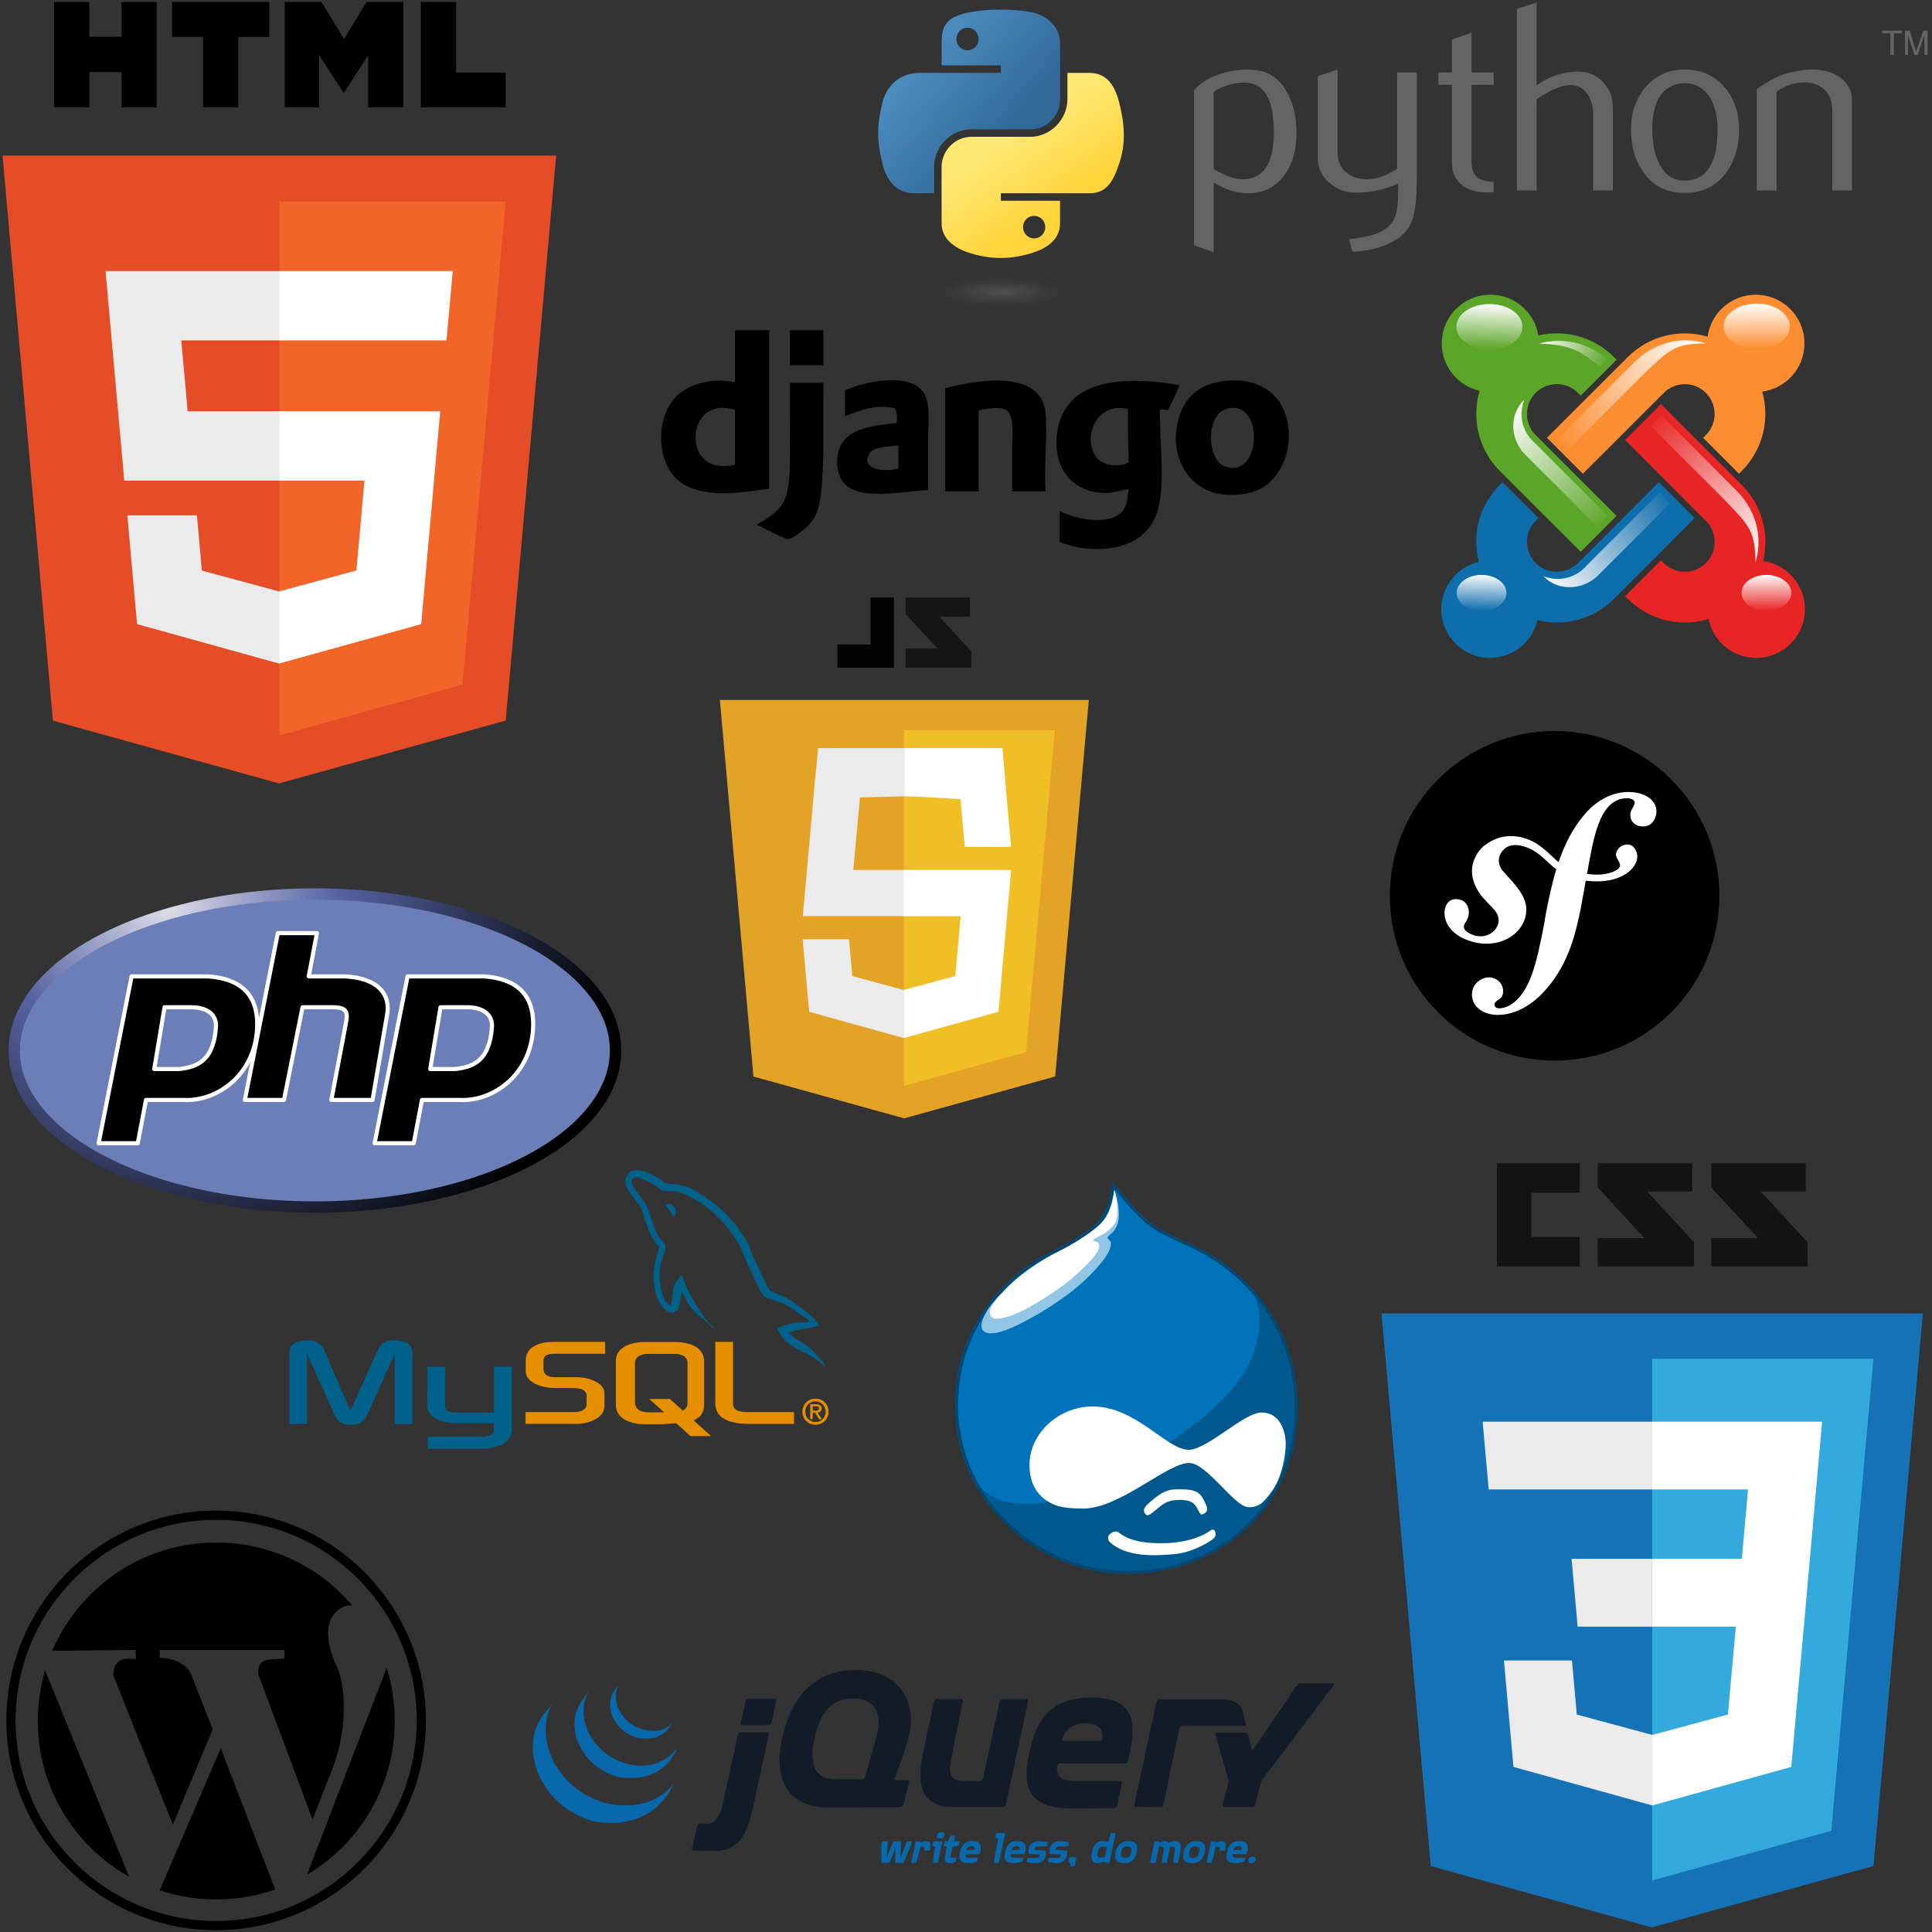 <?xml version="1.0" encoding="UTF-8" standalone="no"?>
<!-- Created with Inkscape (http://www.inkscape.org/) -->

<svg
   xmlns:dc="http://purl.org/dc/elements/1.1/"
   xmlns:cc="http://creativecommons.org/ns#"
   xmlns:rdf="http://www.w3.org/1999/02/22-rdf-syntax-ns#"
   xmlns:svg="http://www.w3.org/2000/svg"
   xmlns="http://www.w3.org/2000/svg"
   xmlns:xlink="http://www.w3.org/1999/xlink"
   xmlns:sodipodi="http://sodipodi.sourceforge.net/DTD/sodipodi-0.dtd"
   xmlns:inkscape="http://www.inkscape.org/namespaces/inkscape"
   width="500"
   height="500"
   id="svg2"
   version="1.1"
   inkscape:version="0.48.5 r10040"
   sodipodi:docname="webtech.svg">
  <rect width="100%" height="100%" fill="#333333" stroke="none"/>
  <defs
     id="defs4">
    <linearGradient
       y2="497.016"
       x2="369.543"
       y1="493.073"
       x1="358.558"
       gradientUnits="userSpaceOnUse"
       id="linearGradient56836"
       xlink:href="#linearGradient56730"
       inkscape:collect="always" />
    <linearGradient
       y2="522.423"
       x2="369.606"
       y1="502.607"
       x1="355.045"
       gradientUnits="userSpaceOnUse"
       id="linearGradient56834"
       xlink:href="#linearGradient56746"
       inkscape:collect="always" />
    <linearGradient
       y2="504.645"
       x2="376.391"
       y1="527.95"
       x1="393.686"
       gradientUnits="userSpaceOnUse"
       id="linearGradient56832"
       xlink:href="#linearGradient56762"
       inkscape:collect="always" />
    <linearGradient
       y2="517.005"
       x2="379.559"
       y1="532.071"
       x1="359.34"
       gradientUnits="userSpaceOnUse"
       id="linearGradient56830"
       xlink:href="#linearGradient56754"
       inkscape:collect="always" />
    <linearGradient
       y2="509.969"
       x2="361.781"
       y1="493.073"
       x1="384.904"
       gradientUnits="userSpaceOnUse"
       id="linearGradient56828"
       xlink:href="#linearGradient56738"
       inkscape:collect="always" />
    <linearGradient
       y2="535.312"
       x2="348.233"
       y1="529.541"
       x1="348.153"
       gradientUnits="userSpaceOnUse"
       id="linearGradient56826"
       xlink:href="#linearGradient56708"
       inkscape:collect="always" />
    <linearGradient
       y2="535.312"
       x2="348.233"
       y1="529.487"
       x1="348.481"
       gradientUnits="userSpaceOnUse"
       id="linearGradient56824"
       xlink:href="#linearGradient56692"
       inkscape:collect="always" />
    <linearGradient
       y2="535.312"
       x2="348.233"
       y1="529.41"
       x1="348.195"
       gradientUnits="userSpaceOnUse"
       id="linearGradient56822"
       xlink:href="#linearGradient56714"
       inkscape:collect="always" />
    <linearGradient
       y2="535.312"
       x2="348.233"
       y1="529.41"
       x1="348.427"
       gradientUnits="userSpaceOnUse"
       id="linearGradient56820"
       xlink:href="#linearGradient56722"
       inkscape:collect="always" />
    <linearGradient
       gradientUnits="userSpaceOnUse"
       y2="504.645"
       x2="376.391"
       y1="527.95"
       x1="393.686"
       id="linearGradient56768"
       xlink:href="#linearGradient56762"
       inkscape:collect="always" />
    <linearGradient
       gradientUnits="userSpaceOnUse"
       y2="517.005"
       x2="379.559"
       y1="532.071"
       x1="359.34"
       id="linearGradient56760"
       xlink:href="#linearGradient56754"
       inkscape:collect="always" />
    <linearGradient
       gradientUnits="userSpaceOnUse"
       y2="522.423"
       x2="369.606"
       y1="502.607"
       x1="355.045"
       id="linearGradient56752"
       xlink:href="#linearGradient56746"
       inkscape:collect="always" />
    <linearGradient
       gradientUnits="userSpaceOnUse"
       y2="509.969"
       x2="361.781"
       y1="493.073"
       x1="384.904"
       id="linearGradient56744"
       xlink:href="#linearGradient56738"
       inkscape:collect="always" />
    <linearGradient
       gradientUnits="userSpaceOnUse"
       y2="497.016"
       x2="369.543"
       y1="493.073"
       x1="358.558"
       id="linearGradient56736"
       xlink:href="#linearGradient56730"
       inkscape:collect="always" />
    <linearGradient
       gradientUnits="userSpaceOnUse"
       y2="535.312"
       x2="348.233"
       y1="529.41"
       x1="348.427"
       id="linearGradient56728"
       xlink:href="#linearGradient56722"
       inkscape:collect="always" />
    <linearGradient
       gradientUnits="userSpaceOnUse"
       y2="535.312"
       x2="348.233"
       y1="529.41"
       x1="348.195"
       id="linearGradient56720"
       xlink:href="#linearGradient56714"
       inkscape:collect="always" />
    <linearGradient
       gradientUnits="userSpaceOnUse"
       y2="535.312"
       x2="348.233"
       y1="529.541"
       x1="348.153"
       id="linearGradient56706"
       xlink:href="#linearGradient56708"
       inkscape:collect="always" />
    <linearGradient
       gradientUnits="userSpaceOnUse"
       y2="535.312"
       x2="348.233"
       y1="529.487"
       x1="348.481"
       id="linearGradient56698"
       xlink:href="#linearGradient56692"
       inkscape:collect="always" />
    <marker
       id="ArrowEnd"
       viewBox="0 0 10 10"
       refX="0"
       refY="5"
       markerUnits="strokeWidth"
       markerWidth="4"
       markerHeight="3"
       orient="auto">
      <path
         d="M 0 0 L 10 5 L 0 10 z"
         id="path1876" />
    </marker>
    <marker
       id="ArrowStart"
       viewBox="0 0 10 10"
       refX="10"
       refY="5"
       markerUnits="strokeWidth"
       markerWidth="4"
       markerHeight="3"
       orient="auto">
      <path
         d="M 10 0 L 0 5 L 10 10 z"
         id="path1879" />
    </marker>
    <linearGradient
       id="linearGradient56692"
       inkscape:collect="always">
      <stop
         id="stop56694"
         offset="0"
         style="stop-color:white;stop-opacity:1;" />
      <stop
         id="stop56696"
         offset="1"
         style="stop-color:white;stop-opacity:0;" />
    </linearGradient>
    <linearGradient
       id="linearGradient56708"
       inkscape:collect="always">
      <stop
         id="stop56710"
         offset="0"
         style="stop-color:white;stop-opacity:1;" />
      <stop
         id="stop56712"
         offset="1"
         style="stop-color:white;stop-opacity:0;" />
    </linearGradient>
    <linearGradient
       id="linearGradient56714"
       inkscape:collect="always">
      <stop
         id="stop56716"
         offset="0"
         style="stop-color:white;stop-opacity:1;" />
      <stop
         id="stop56718"
         offset="1"
         style="stop-color:white;stop-opacity:0;" />
    </linearGradient>
    <linearGradient
       id="linearGradient56722"
       inkscape:collect="always">
      <stop
         id="stop56724"
         offset="0"
         style="stop-color:white;stop-opacity:1;" />
      <stop
         id="stop56726"
         offset="1"
         style="stop-color:white;stop-opacity:0;" />
    </linearGradient>
    <linearGradient
       id="linearGradient56730"
       inkscape:collect="always">
      <stop
         id="stop56732"
         offset="0"
         style="stop-color:white;stop-opacity:1;" />
      <stop
         id="stop56734"
         offset="1"
         style="stop-color:white;stop-opacity:0;" />
    </linearGradient>
    <linearGradient
       id="linearGradient56738"
       inkscape:collect="always">
      <stop
         id="stop56740"
         offset="0"
         style="stop-color:white;stop-opacity:1;" />
      <stop
         id="stop56742"
         offset="1"
         style="stop-color:white;stop-opacity:0;" />
    </linearGradient>
    <linearGradient
       id="linearGradient56746"
       inkscape:collect="always">
      <stop
         id="stop56748"
         offset="0"
         style="stop-color:white;stop-opacity:1;" />
      <stop
         id="stop56750"
         offset="1"
         style="stop-color:white;stop-opacity:0;" />
    </linearGradient>
    <linearGradient
       id="linearGradient56754"
       inkscape:collect="always">
      <stop
         id="stop56756"
         offset="0"
         style="stop-color:white;stop-opacity:1;" />
      <stop
         id="stop56758"
         offset="1"
         style="stop-color:white;stop-opacity:0;" />
    </linearGradient>
    <linearGradient
       id="linearGradient56762"
       inkscape:collect="always">
      <stop
         id="stop56764"
         offset="0"
         style="stop-color:white;stop-opacity:1;" />
      <stop
         id="stop56766"
         offset="1"
         style="stop-color:white;stop-opacity:0;" />
    </linearGradient>
    <radialGradient
       gradientTransform="matrix(1.509,0,0,1.358,-39.029,76.958)"
       gradientUnits="userSpaceOnUse"
       xlink:href="#linearGradient3798"
       id="radialGradient3870"
       fy="-48.545"
       fx="77.914"
       r="146"
       cy="-48.545"
       cx="77.914" />
    <linearGradient
       gradientUnits="userSpaceOnUse"
       id="linearGradient3798"
       y2="84"
       x2="299"
       y1="84"
       x1="150">
      <stop
         offset="0"
         style="stop-color:#dddce9;stop-opacity:1"
         id="stop3800" />
      <stop
         offset="0.37"
         style="stop-color:#5664a3;stop-opacity:1"
         id="stop3802" />
      <stop
         offset="1"
         style="stop-color:#000000;stop-opacity:1"
         id="stop3804" />
    </linearGradient>
    <radialGradient
       gradientTransform="matrix(2.382716e-8,-0.296,1.437,4.683673e-7,-128.544,150.52)"
       gradientUnits="userSpaceOnUse"
       xlink:href="#linearGradient2795"
       id="radialGradient1480"
       fy="132.286"
       fx="61.519"
       r="29.037"
       cy="132.286"
       cx="61.519" />
    <linearGradient
       gradientTransform="matrix(0.563,0,0,0.568,-9.4,-5.305)"
       gradientUnits="userSpaceOnUse"
       xlink:href="#linearGradient4689"
       id="linearGradient1478"
       y2="114.398"
       x2="135.665"
       y1="20.604"
       x1="26.649" />
    <linearGradient
       gradientTransform="matrix(0.563,0,0,0.568,-9.4,-5.305)"
       gradientUnits="userSpaceOnUse"
       xlink:href="#linearGradient4671"
       id="linearGradient1475"
       y2="137.273"
       x2="112.031"
       y1="192.352"
       x1="150.961" />
    <radialGradient
       gradientTransform="matrix(1,0,0,0.178,0,108.743)"
       gradientUnits="userSpaceOnUse"
       xlink:href="#linearGradient2795"
       id="radialGradient2801"
       fy="132.286"
       fx="61.519"
       r="29.037"
       cy="132.286"
       cx="61.519" />
    <linearGradient
       gradientTransform="matrix(0.563,0,0,0.568,-11.597,-7.61)"
       gradientUnits="userSpaceOnUse"
       xlink:href="#linearGradient4689"
       id="linearGradient2258"
       y2="76.313"
       x2="26.67"
       y1="76.176"
       x1="172.942" />
    <linearGradient
       gradientTransform="matrix(0.563,0,0,0.568,-11.597,-7.61)"
       gradientUnits="userSpaceOnUse"
       xlink:href="#linearGradient4671"
       id="linearGradient2255"
       y2="144.757"
       x2="-65.309"
       y1="144.757"
       x1="224.24" />
    <linearGradient
       gradientTransform="translate(100.27,99.611)"
       gradientUnits="userSpaceOnUse"
       xlink:href="#linearGradient4671"
       id="linearGradient2250"
       y2="144.757"
       x2="-65.309"
       y1="144.757"
       x1="224.24" />
    <linearGradient
       gradientTransform="translate(100.27,99.611)"
       gradientUnits="userSpaceOnUse"
       xlink:href="#linearGradient4689"
       id="linearGradient2248"
       y2="76.313"
       x2="26.67"
       y1="77.476"
       x1="172.942" />
    <linearGradient
       gradientTransform="translate(100.27,99.611)"
       gradientUnits="userSpaceOnUse"
       xlink:href="#linearGradient4671"
       id="linearGradient2589"
       y2="144.757"
       x2="-65.309"
       y1="144.757"
       x1="224.24" />
    <linearGradient
       gradientTransform="translate(100.27,99.611)"
       gradientUnits="userSpaceOnUse"
       xlink:href="#linearGradient4689"
       id="linearGradient2587"
       y2="76.313"
       x2="26.67"
       y1="77.476"
       x1="172.942" />
    <linearGradient
       gradientTransform="translate(100.27,99.611)"
       gradientUnits="userSpaceOnUse"
       xlink:href="#linearGradient4689"
       id="linearGradient2990"
       y2="76.313"
       x2="26.67"
       y1="77.476"
       x1="172.942" />
    <linearGradient
       gradientTransform="translate(100.27,99.611)"
       gradientUnits="userSpaceOnUse"
       xlink:href="#linearGradient4671"
       id="linearGradient2987"
       y2="144.757"
       x2="-65.309"
       y1="144.757"
       x1="224.24" />
    <linearGradient
       id="linearGradient4689">
      <stop
         id="stop4691"
         offset="0"
         style="stop-color:#5a9fd4;stop-opacity:1" />
      <stop
         id="stop4693"
         offset="1"
         style="stop-color:#306998;stop-opacity:1" />
    </linearGradient>
    <linearGradient
       id="linearGradient4671">
      <stop
         id="stop4673"
         offset="0"
         style="stop-color:#ffd43b;stop-opacity:1" />
      <stop
         id="stop4675"
         offset="1"
         style="stop-color:#ffe873;stop-opacity:1" />
    </linearGradient>
    <linearGradient
       id="linearGradient3236">
      <stop
         id="stop3244"
         offset="0"
         style="stop-color:#f4f4f4;stop-opacity:1" />
      <stop
         id="stop3240"
         offset="1"
         style="stop-color:#ffffff;stop-opacity:1" />
    </linearGradient>
    <linearGradient
       id="linearGradient3676">
      <stop
         id="stop3678"
         offset="0"
         style="stop-color:#b2b2b2;stop-opacity:0.5" />
      <stop
         id="stop3680"
         offset="1"
         style="stop-color:#b3b3b3;stop-opacity:0" />
    </linearGradient>
    <linearGradient
       id="linearGradient2787">
      <stop
         id="stop2789"
         offset="0"
         style="stop-color:#7f7f7f;stop-opacity:0.5" />
      <stop
         id="stop2791"
         offset="1"
         style="stop-color:#7f7f7f;stop-opacity:0" />
    </linearGradient>
    <linearGradient
       id="linearGradient2795">
      <stop
         id="stop2797"
         offset="0"
         style="stop-color:#b8b8b8;stop-opacity:0.498" />
      <stop
         id="stop2799"
         offset="1"
         style="stop-color:#7f7f7f;stop-opacity:0" />
    </linearGradient>
  </defs>
  <sodipodi:namedview
     id="base"
     pagecolor="#ffffff"
     bordercolor="#666666"
     borderopacity="1.0"
     inkscape:pageopacity="0.0"
     inkscape:pageshadow="2"
     inkscape:zoom="1.15"
     inkscape:cx="269.78075"
     inkscape:cy="261.33631"
     inkscape:document-units="px"
     inkscape:current-layer="layer1"
     showgrid="false"
     inkscape:window-width="1920"
     inkscape:window-height="1017"
     inkscape:window-x="0"
     inkscape:window-y="27"
     inkscape:window-maximized="1" />
  <g
     inkscape:label="Calque 1"
     inkscape:groupmode="layer"
     id="layer1"
     transform="translate(0,-552.362)">
    <g
       id="Page 1"
       transform="matrix(0.471,0,0,0.471,357.497,853.352)"
       style="fill:none;stroke:none">
      <g
         id="Layer_1">
        <path
           id="Shape"
           d="m 233.164,15.681 -24.688,0 25.674,27.859 0,13.261 -52.882,0 0,-15.526 25.669,0 -25.669,-27.86 0,-13.28 51.896,0 0,15.546 0,0 z m -62.378,0 -24.688,0 25.673,27.859 0,13.261 -52.882,0 0,-15.526 25.672,0 -25.672,-27.86 0,-13.28 51.897,0 0,15.546 0,0 z m -61.768,0.631 -26.64,0 0,24.313 26.64,0 0,16.176 -45.574,0 0,-56.666 45.574,0 0,16.177 0,0 z m 0,0"
           inkscape:connector-curvature="0"
           style="fill:#131313" />
        <path
           id="path3813"
           d="M 27.142,386.29 0.071,82.67 l 297.45,0 -27.096,303.571 -121.811,33.77 L 27.142,386.29 z m 0,0"
           inkscape:connector-curvature="0"
           style="fill:#1572b6" />
        <path
           id="path3815"
           d="m 148.798,394.199 98.427,-27.288 23.157,-259.415 -121.584,0 0,286.703 z m 0,0"
           inkscape:connector-curvature="0"
           style="fill:#33a9dc" />
        <g
           transform="translate(55,142)"
           id="Group">
          <path
             id="path3818"
             d="m 93.797,75.496 49.275,0 3.403,-38.132 -52.678,0 0,-37.239 0.129,0 93.246,0 -0.893,9.991 -9.152,102.616 -83.33,0 0,-37.236 z m 0,0"
             inkscape:connector-curvature="0"
             style="fill:#ffffff" />
          <path
             id="path3820"
             d="m 94.02,172.204 -0.163,0.046 -41.472,-11.199 -2.652,-29.698 -20.151,0 -17.228,0 5.216,58.467 76.278,21.176 0.172,-0.048 0,-38.744 z m 0,0"
             inkscape:connector-curvature="0"
             style="fill:#ebebeb" />
          <path
             id="path3822"
             d="m 139.907,111.156 -4.484,49.87 -41.532,11.21 0,38.742 76.339,-21.158 0.56,-6.29 6.478,-72.374 -37.361,0 z m 0,0"
             inkscape:connector-curvature="0"
             style="fill:#ffffff" />
          <path
             id="path3824"
             d="m 93.926,0.125 0,23.128 0,14.019 0,0.092 -89.828,0 -0.119,0 -0.747,-8.37 -1.697,-18.878 -0.89,-9.991 93.281,0 z m 0,0"
             inkscape:connector-curvature="0"
             style="fill:#ebebeb" />
          <path
             id="path3826"
             d="m 93.797,75.5 0,23.129 0,14.017 0,0.092 -40.828,0 -0.119,0 -0.746,-8.369 -1.698,-18.878 -0.89,-9.991 44.281,0 z m 0,0"
             inkscape:connector-curvature="0"
             style="fill:#ebebeb" />
        </g>
      </g>
    </g>
    <g
       id="layer1-9"
       transform="matrix(0.655,0,0,0.655,246.481,403.518)">
      <path
         style="fill:#000000;fill-opacity:1;fill-rule:evenodd;stroke:none"
         id="path2838"
         d="m -101.476,400.005 c -0.043,8.197 5.968,13.084 15.56,10.863 l 0,-21.725 c -9.713,-2.958 -15.519,3.027 -15.56,10.863 m 15.853,-42.276 13.211,0 0,62.533 c -12.663,2.07 -24.792,3.383 -33.468,-1.468 -11.172,-6.246 -12.07,-26.096 -3.23,-34.936 4.482,-4.482 13.506,-7.637 23.193,-5.578 l 0,-19.67 c -0.025,-0.417 -0.049,-0.832 0.293,-0.881"
         inkscape:connector-curvature="0" />
      <path
         style="fill:#000000;fill-opacity:1;fill-rule:evenodd;stroke:none"
         id="path2840"
         d="m -50.979,371.527 -13.211,0 0,-13.798 13.211,0 0,13.798 z"
         inkscape:connector-curvature="0" />
      <path
         style="fill:#000000;fill-opacity:1;fill-rule:evenodd;stroke:none"
         id="path2844"
         d="m 107.556,411.454 c 14.402,5.597 15.996,-25.779 1.468,-22.9 -9.022,1.788 -8.732,20.077 -1.468,22.9 m 0.587,-33.762 c 10.998,-1.176 19.296,3.678 22.606,11.156 5.648,12.76 -0.311,27.402 -9.395,31.707 -4.708,2.231 -9.638,2.444 -14.092,2.055 -13.767,-1.201 -22.449,-15.231 -17.615,-30.827 0.757,-2.441 1.607,-3.934 2.055,-4.697 2.993,-5.088 8.045,-8.497 16.44,-9.395"
         inkscape:connector-curvature="0" />
      <path
         style="fill:#000000;fill-opacity:1;fill-rule:evenodd;stroke:none"
         id="path2848"
         d="m -32.777,406.464 c -3.654,6.141 5.527,7.612 11.449,5.872 l 0,-9.101 c -4.551,0.635 -9.73,0.34 -11.449,3.229 m 23.193,14.386 c -10.913,0.628 -27.498,4.345 -33.468,-2.936 -3.507,-4.278 -3.13,-12.438 0,-16.441 4.045,-5.173 12.876,-6.301 20.844,-7.046 0.723,-1.781 0.236,-4.679 -0.587,-5.872 -7.289,-1.857 -14.531,1.02 -19.67,3.229 l 0,-10.275 c 7.762,-3.566 25.741,-7.321 31.12,0.881 2.825,4.308 1.761,11.821 1.761,18.496 l 0,19.964 z"
         inkscape:connector-curvature="0" />
      <path
         style="fill:#000000;fill-opacity:1;fill-rule:evenodd;stroke:none"
         id="path2852"
         d="m 36.802,421.437 -13.211,0 0,-17.028 c 0,-5.607 0.907,-12.716 -2.056,-14.973 -2.32,-1.769 -7.824,-0.881 -11.156,0 l 0,32.001 -13.212,0 0,-40.808 c 13.505,-3.508 37.883,-7.269 39.634,9.688 0.863,8.361 -0.64,20.904 0,31.12"
         inkscape:connector-curvature="0" />
      <path
         style="fill:#000000;fill-opacity:1;fill-rule:evenodd;stroke:none"
         id="path2856"
         d="m 56.472,407.344 c 2.223,3.597 8.243,4.946 13.211,2.642 -0.273,-6.871 -0.368,-13.919 -0.293,-21.138 -11.418,-3.017 -18.222,9.916 -12.918,18.496 m 33.175,-27.89 c -1.176,3.522 -2.897,6.497 -4.404,9.688 -1.362,0.305 -2.542,-0.541 -3.23,0 -0.301,14.311 3.048,33.712 -2.642,44.037 -3.426,6.217 -9.733,10.205 -19.377,10.863 -7.025,0.479 -12.477,-0.669 -17.615,-2.642 l 0,-12.331 c 6.027,3.519 21.255,6.388 25.542,-0.881 1.261,-2.138 1.181,-4.349 1.761,-7.633 -2.76,0.145 -5.439,1.423 -8.807,1.468 -13.846,0.184 -22.412,-10.841 -19.083,-26.129 1.288,-5.914 4.753,-10.675 9.395,-13.505 9.642,-5.877 24.463,-5.43 38.459,-2.936"
         inkscape:connector-curvature="0" />
      <path
         style="fill:#000000;fill-opacity:1;fill-rule:evenodd;stroke:none"
         id="path2860"
         d="m -50.979,378.514 c -0.015,9.728 -0.013,16.719 -0.014,28.538 -0.561,11.615 -0.431,20.864 -4.683,26.421 -0.839,1.096 -2.62,2.695 -4.11,3.817 -1.252,0.942 -3.637,2.853 -4.991,2.936 -1.365,0.084 -4.872,-1.895 -6.459,-2.643 -2.084,-0.982 -4.011,-2.285 -6.165,-2.936 5.025,-3.114 9.796,-5.449 11.743,-11.743 1.694,-5.474 1.468,-13.407 1.468,-21.138 0,-7.634 0.034,-16.509 0.034,-23.249 l 13.177,-0.003 z"
         inkscape:connector-curvature="0" />
    </g>
    <g
       id="g4021"
       transform="matrix(0.13,0,0,0.13,247.237,858.44)">
      <path
         id="path3997"
         d="m 510.167,144.833 c -39.75,-24.75 -77.25,-34.5 -114.75,-59.25 -23.25,-15.75 -55.5,-53.25 -82.5,-85.5 -5.25,51.75 -21,72.75 -39,87.75 -38.25,30 -62.25,39 -95.25,57 -27.75,14.25 -178.5,104.25 -178.5,297.75 0,193.5 162.75,336 343.5,336 180.75,0 337.5,-131.25 337.5,-330 0,-198.75 -147,-288.75 -171,-303.75 z"
         style="fill:#00598e"
         inkscape:connector-curvature="0" />
      <path
         id="path3999"
         d="m 449.25,610.5 c 12,0 24.75,0.75 33.75,6.75 9,6 14.25,19.5 17.25,27 3,7.5 0,12 -6,15 -5.25,3 -6,1.5 -11.25,-8.25 -5.25,-9.75 -9.75,-19.5 -36,-19.5 -26.25,0 -34.5,9 -47.25,19.5 -12.75,10.5 -17.25,14.25 -21.75,8.25 -4.5,-6 -3,-12 5.25,-19.5 8.25,-7.5 21.75,-19.5 34.5,-24.75 12.75,-5.25 19.5,-4.5 31.5,-4.5 l 0,0 z"
         style="fill:#ffffff"
         inkscape:connector-curvature="0" />
      <path
         id="path4001"
         d="m 324.75,696 c 15,12 37.5,21.75 85.5,21.75 48,0 81.75,-13.5 96.75,-24.75 6.75,-5.25 9.75,-0.75 10.5,2.25 0.75,3 2.25,7.5 -3,12.75 -3.75,3.75 -38.25,27.75 -78.75,31.5 -40.5,3.75 -95.25,6 -128.25,-24 -5.25,-5.25 -3.75,-12.75 0,-15.75 3.75,-3 6.75,-5.25 11.25,-5.25 4.5,0 3.75,0 6,1.5 l 0,0 z"
         style="fill:#ffffff"
         inkscape:connector-curvature="0" />
      <path
         id="path4003"
         d="m 141,639 c 57,-0.75 67.5,-10.5 117.75,-33 271.5,-121.5 321.75,-232.5 331.5,-258 9.75,-25.5 24,-66.75 9,-112.5 -2.896,-8.832 -5.006,-15.924 -6.53,-21.63 C 556.641,173.527 520.822,151.513 510,144.75 471,120 432.75,110.25 395.25,85.5 372,70.5 339.75,32.25 312.75,0 c -5.25,51.75 -20.25,73.5 -39,87.75 -38.25,30 -62.25,39 -95.25,57 C 150.75,159.75 0,249 0,442.5 0,504.28 16.593,560.861 45.063,609.266 L 52.5,609 c 15.75,14.25 40.5,30.75 88.5,30 z"
         style="fill:#0073ba"
         inkscape:connector-curvature="0" />
      <path
         id="path4005"
         d="M 510,144.75 C 471,120 432.75,110.25 395.25,85.5 372,70.5 339.75,32.25 312.75,0 c -5.25,51.75 -20.25,73.5 -39,87.75 -38.25,30 -62.25,39 -95.25,57 C 150.75,159.75 0,249 0,442.5 0,504.28 16.593,560.861 45.063,609.266 105.763,712.467 220.46,778.5 343.5,778.5 524.25,778.5 681,647.25 681,448.5 681,339.354 636.668,263.012 592.72,213.87 556.641,173.527 520.82,151.513 510,144.75 z m 91.164,87.797 c 49.242,61.564 74.211,134.221 74.211,215.953 0,47.428 -9.033,92.23 -26.849,133.165 -16.9,38.831 -41.236,73.233 -72.333,102.254 -61.47,57.364 -144.107,88.956 -232.693,88.956 -43.826,0 -86.832,-8.371 -127.824,-24.882 C 175.413,731.776 139.129,708.555 107.833,678.973 41.923,616.678 5.625,532.696 5.625,442.5 c 0,-80.336 26.076,-151.72 77.503,-212.167 39.289,-46.18 81.655,-71.774 98.047,-80.634 7.958,-4.341 15.423,-8.172 22.643,-11.877 22.63,-11.615 44.005,-22.586 73.404,-45.645 15.677,-11.914 32.377,-30.785 39.489,-78.702 24.774,29.466 53.522,62.579 75.49,76.752 19.5,12.87 39.501,21.888 58.844,30.61 18.298,8.25 37.219,16.781 55.942,28.663 0.031,0.021 0.702,0.438 0.702,0.438 54.732,34.172 83.892,70.628 93.475,82.609 z"
         style="fill:#004975"
         inkscape:connector-curvature="0" />
      <path
         id="path4007"
         d="m 316.5,15 c 10.5,30.75 9,46.5 9,53.25 0,6.75 -3.75,24.75 -15.75,33.75 -5.25,3.75 -6.75,6.75 -6.75,7.5 0,3 6.75,5.25 6.75,12 0,8.25 -3.75,24.75 -43.5,64.5 -39.75,39.75 -96.75,75 -141,96.75 C 81,304.5 60,303 54,292.5 48,282 56.25,258.75 84,228 111.75,197.25 199.5,153 199.5,153 L 309,76.5 315,47.25"
         style="fill:#93c5e4"
         inkscape:connector-curvature="0" />
      <path
         id="path4009"
         d="m 316.5,14.25 c -6.75,49.5 -21.75,64.5 -42,80.25 -33.75,25.5 -66.75,41.25 -74.25,45 -19.5,9.75 -90,48.75 -126.75,105 -11.25,17.25 0,24 2.25,25.5 2.25,1.5 27.75,4.5 82.5,-28.5 54.75,-33 78.75,-52.5 109.5,-84.75 16.5,-17.25 18.75,-27 18.75,-31.5 0,-5.25 -3.75,-7.5 -9.75,-9 -3,-0.75 -3.75,-2.25 0,-4.5 C 280.5,109.5 296.25,102 300,99 c 3.75,-3 21.75,-15 22.5,-34.5 0.75,-19.5 -0.75,-33 -6,-50.25 l 0,0 z"
         style="fill:#ffffff"
         inkscape:connector-curvature="0" />
      <path
         id="path4011"
         d="m 147.75,559.5 c 0.75,-58.5 55.5,-113.25 124.5,-114 87.75,-0.75 148.5,87 192.75,86.25 37.5,-0.75 109.5,-74.25 144.75,-74.25 37.5,0 48,39 48,62.25 0,23.25 -7.5,65.25 -25.5,91.5 -18,26.25 -29.25,36 -50.25,34.5 C 555,643.5 501,559.5 466.5,558 c -43.5,-1.5 -138,90.75 -212.25,90.75 -45,0 -58.5,-6.75 -73.5,-16.5 -22.5,-15.75 -33.75,-39.75 -33,-72.75 l 0,0 z"
         style="fill:#ffffff"
         inkscape:connector-curvature="0" />
      <path
         id="path4013"
         d="m 599.25,235.5 c 15,45.75 0.75,87 -9,112.5 -9.75,25.5 -60,136.5 -331.5,258 C 208.5,628.5 198,638.25 141,639 93,639.75 68.25,623.25 52.5,609 l -7.437,0.266 C 105.763,712.467 220.46,778.5 343.5,778.5 524.25,778.5 681,647.25 681,448.5 681,339.354 636.668,263.012 592.72,213.87 c 1.524,5.706 3.634,12.798 6.53,21.63 z"
         style="fill:none"
         inkscape:connector-curvature="0" />
    </g>
    <g
       id="g4127"
       transform="matrix(0.395,0,0,0.395,-28.824,552.871)">
      <polygon
         id="polygon4101"
         points="74.633,100.62 437.367,100.62 404.321,470.819 255.778,512 107.644,470.877 "
         style="fill:#e44d26" />
      <polygon
         id="polygon4103"
         points="404.27,130.894 256,130.894 256,480.523 376.03,447.246 "
         style="fill:#f16529" />
      <polygon
         id="polygon4105"
         points="142.132,176.305 143.219,188.488 154.38,313.627 256,313.627 256,268.217 195.91,268.217 191.76,221.716 256,221.716 256,176.305 255.843,176.305 "
         style="fill:#ebebeb" />
      <polygon
         id="polygon4107"
         points="162.771,407.634 255.791,433.457 256,433.399 256,386.153 255.801,386.206 205.227,372.55 201.994,336.333 177.419,336.333 156.409,336.333 "
         style="fill:#ebebeb" />
      <path
         id="path4109"
         d="m 108.382,0 h 23.077 v 22.8 h 21.11 V 0 h 23.078 V 69.044 H 152.57 v -23.12 h -21.11 v 23.12 H 108.383 V 0 z"
         inkscape:connector-curvature="0" />
      <path
         id="path4111"
         d="M 205.994,22.896 H 185.678 V 0 h 63.72 V 22.896 H 229.073 V 69.044 H 205.995 V 22.896 z"
         inkscape:connector-curvature="0" />
      <path
         id="path4113"
         d="m 259.511,0 h 24.063 L 298.376,24.26 313.163,0 h 24.072 V 69.044 H 314.253 V 34.822 l -15.877,24.549 h -0.397 L 282.091,34.822 v 34.222 h -22.58 V 0 z"
         inkscape:connector-curvature="0" />
      <path
         id="path4115"
         d="m 348.72,0 h 23.084 v 46.222 h 32.453 V 69.044 H 348.72 V 0 z"
         inkscape:connector-curvature="0" />
      <polygon
         id="polygon4117"
         points="348.937,407.634 349.62,399.962 360.291,280.411 361.399,268.217 349.162,268.217 255.843,268.217 255.843,313.627 311.761,313.627 306.49,372.521 255.843,386.191 255.843,433.435 "
         style="fill:#ffffff" />
      <polygon
         id="polygon4119"
         points="365.531,221.716 366.442,211.509 368.511,188.488 369.597,176.305 255.843,176.305 255.843,204.509 255.843,221.605 255.843,221.716 365.385,221.716 365.385,221.716 "
         style="fill:#ffffff" />
    </g>
    <g
       transform="matrix(1.624,0,0,1.624,-184.144,-159.762)"
       id="g56795">
      <g
         id="g56785" />
      <g
         id="g56770">
        <path
           id="path1883"
           d="m 353.51,514.662 -1.113,-1.109 c -3.453,-3.453 -4.524,-8.395 -3.215,-12.773 -3.453,-0.777 -6.035,-3.867 -6.035,-7.562 0,-4.277 3.469,-7.754 7.75,-7.754 3.852,0 7.051,2.812 7.648,6.496 4.184,-0.977 8.762,0.156 12.02,3.422 l 0.441,0.441 -5.723,5.719 -0.441,-0.441 c -1.855,-1.851 -4.863,-1.851 -6.723,0 -1.859,1.859 -1.855,4.883 -0.008,6.731 l 1.117,1.113 5.723,5.715 6.051,6.047 -5.715,5.719 -6.059,-6.051 -5.719,-5.719"
           style="fill:#5ba528;fill-opacity:1;fill-rule:evenodd;stroke:none"
           inkscape:connector-curvature="0" />
        <path
           id="path1885"
           d="m 359.909,508.267 6.055,-6.051 5.723,-5.715 1.113,-1.109 c 3.441,-3.441 8.352,-4.523 12.711,-3.242 0.519,-3.773 3.762,-6.684 7.68,-6.684 4.281,0 7.754,3.469 7.754,7.754 0,3.934 -2.93,7.184 -6.731,7.684 1.246,4.344 0.16,9.215 -3.258,12.641 l -0.441,0.445 -5.715,-5.719 0.438,-0.441 c 1.855,-1.855 1.855,-4.867 0,-6.723 -1.848,-1.848 -4.851,-1.851 -6.715,0.008 l -1.113,1.113 -5.723,5.719 -6.051,6.043 -5.723,-5.715"
           style="fill:#fc8d30;fill-opacity:1;fill-rule:evenodd;stroke:none"
           inkscape:connector-curvature="0" />
        <path
           id="path1887"
           d="m 385.675,537.134 c -4.398,1.351 -9.383,0.285 -12.867,-3.191 l -0.438,-0.438 5.715,-5.723 0.438,0.438 c 1.855,1.855 4.867,1.855 6.723,0 1.848,-1.851 1.852,-4.851 -0.008,-6.719 l -1.117,-1.117 -5.715,-5.723 -6.039,-6.043 5.723,-5.715 6.035,6.043 5.715,5.719 1.121,1.125 c 3.285,3.285 4.426,7.914 3.398,12.125 3.766,0.527 6.66,3.766 6.66,7.676 0,4.281 -3.473,7.75 -7.75,7.75 -3.754,0 -6.883,-2.66 -7.598,-6.203"
           style="fill:#e72524;fill-opacity:1;fill-rule:evenodd;stroke:none"
           inkscape:connector-curvature="0" />
        <path
           id="path1889"
           d="m 383.444,521.064 -6.035,6.043 -5.715,5.723 -1.121,1.117 c -3.301,3.305 -7.961,4.426 -12.188,3.379 -0.785,3.441 -3.871,6.012 -7.555,6.012 -4.281,0 -7.754,-3.469 -7.754,-7.75 0,-3.664 2.543,-6.738 5.961,-7.547 -1.078,-4.246 0.035,-8.941 3.363,-12.266 l 0.438,-0.434 5.723,5.715 -0.442,0.438 c -1.855,1.855 -1.851,4.863 0,6.723 1.859,1.859 4.879,1.855 6.731,0.008 l 1.117,-1.117 5.715,-5.719 6.039,-6.047 5.715,5.719"
           style="fill:#0e6dab;fill-opacity:1;fill-rule:evenodd;stroke:none"
           inkscape:connector-curvature="0" />
        <path
           transform="matrix(1.018,0,0,1,-5.015,0.547)"
           d="m 352.13,532.441 c 0,1.586 -1.745,2.872 -3.897,2.872 -2.152,0 -3.897,-1.286 -3.897,-2.872 0,-1.586 1.745,-2.872 3.897,-2.872 2.152,0 3.897,1.286 3.897,2.872 z"
           sodipodi:ry="2.8717391"
           sodipodi:rx="3.8973601"
           sodipodi:cy="532.44067"
           sodipodi:cx="348.23254"
           id="path48545"
           style="fill:url(#linearGradient56820);fill-opacity:1;stroke:none"
           sodipodi:type="arc" />
        <path
           transform="matrix(1.018,0,0,1,40.385,0.547)"
           d="m 352.13,532.441 c 0,1.586 -1.745,2.872 -3.897,2.872 -2.152,0 -3.897,-1.286 -3.897,-2.872 0,-1.586 1.745,-2.872 3.897,-2.872 2.152,0 3.897,1.286 3.897,2.872 z"
           sodipodi:ry="2.8717391"
           sodipodi:rx="3.8973601"
           sodipodi:cy="532.44067"
           sodipodi:cx="348.23254"
           id="path49444"
           style="fill:url(#linearGradient56822);fill-opacity:1;stroke:none"
           sodipodi:type="arc" />
        <path
           transform="matrix(1.351,0,0,1.262,-119.725,-181.363)"
           d="m 352.13,532.441 c 0,1.586 -1.745,2.872 -3.897,2.872 -2.152,0 -3.897,-1.286 -3.897,-2.872 0,-1.586 1.745,-2.872 3.897,-2.872 2.152,0 3.897,1.286 3.897,2.872 z"
           sodipodi:ry="2.8717391"
           sodipodi:rx="3.8973601"
           sodipodi:cy="532.44067"
           sodipodi:cx="348.23254"
           id="path50345"
           style="fill:url(#linearGradient56824);fill-opacity:1;stroke:none"
           sodipodi:type="arc" />
        <path
           inkscape:transform-center-x="-0.54699792"
           transform="matrix(1.351,0,0,1.262,-77.128,-181.431)"
           d="m 352.13,532.441 c 0,1.586 -1.745,2.872 -3.897,2.872 -2.152,0 -3.897,-1.286 -3.897,-2.872 0,-1.586 1.745,-2.872 3.897,-2.872 2.152,0 3.897,1.286 3.897,2.872 z"
           sodipodi:ry="2.8717391"
           sodipodi:rx="3.8973601"
           sodipodi:cy="532.44067"
           sodipodi:cx="348.23254"
           id="path50347"
           style="fill:url(#linearGradient56826);fill-opacity:1;stroke:none"
           sodipodi:type="arc" />
        <path
           id="path51246"
           d="m 381.469,492.75 c -2.793,0.123 -5.547,1.391 -7.688,3.531 l -12,11.969 1.688,1.719 12,-12 c 3.926,-3.713 4.726,-4.708 9.781,-4.75 -1.229,-0.361 -2.512,-0.525 -3.781,-0.469 z"
           style="fill:url(#linearGradient56828);fill-opacity:1;fill-rule:evenodd;stroke:none"
           sodipodi:nodetypes="ccccccc"
           inkscape:connector-curvature="0" />
        <path
           style="fill:url(#linearGradient56830);fill-opacity:1;fill-rule:evenodd;stroke:none"
           d="m 363.715,532.068 c 1.586,-0.048 3.173,-0.703 4.344,-1.875 7.373,-7.369 7.5,-7.5 11.5,-11.5 l -1.688,-1.688 -10.906,10.875 -1.094,1.125 c -1.17,1.167 -2.708,1.751 -4.25,1.75 -0.771,-5.3e-4 -1.558,-0.146 -2.281,-0.438 1.188,1.247 2.789,1.798 4.375,1.75 z"
           id="path55775"
           sodipodi:nodetypes="ccccccscc"
           inkscape:connector-curvature="0" />
        <path
           sodipodi:nodetypes="ccccccc"
           style="fill:url(#linearGradient56832);fill-opacity:1;fill-rule:evenodd;stroke:none"
           d="m 393.61,524.333 c -0.123,-2.793 -1.391,-5.547 -3.531,-7.688 l -11.969,-12 -1.719,1.688 12,12 c 3.713,3.926 4.708,4.726 4.75,9.781 0.361,-1.229 0.525,-2.512 0.469,-3.781 z"
           id="path55783"
           inkscape:connector-curvature="0" />
        <path
           id="path55791"
           d="m 354.543,506.579 c 0.048,1.586 0.703,3.173 1.875,4.344 7.369,7.373 7.5,7.5 11.5,11.5 l 1.688,-1.688 -10.875,-10.906 -1.125,-1.094 c -1.167,-1.17 -1.751,-2.708 -1.75,-4.25 5.3e-4,-0.771 0.146,-1.558 0.438,-2.281 -1.247,1.188 -1.798,2.789 -1.75,4.375 z"
           style="fill:url(#linearGradient56834);fill-opacity:1;fill-rule:evenodd;stroke:none"
           inkscape:connector-curvature="0" />
        <path
           id="path55785"
           d="m 358.637,493.266 c 4.282,0.114 6.715,0.911 9.688,3.75 l 1.219,-1.219 c -3.063,-2.733 -7.184,-3.599 -10.906,-2.531 z"
           style="fill:url(#linearGradient56836);fill-opacity:1;fill-rule:evenodd;stroke:none"
           inkscape:connector-curvature="0" />
      </g>
    </g>
    <g
       id="g4576"
       transform="matrix(0.396,0,0,0.396,123.681,890.936)">
      <path
         style="fill:#131b28;fill-rule:nonzero"
         inkscape:connector-curvature="0"
         id="path3165"
         d="m 259.741,282.617 0.001,-0.005 c 0,0 -3.352,11.88 -3.352,11.88 0,0 3.351,-11.875 3.351,-11.875 z" />
      <path
         style="fill:#131b28;fill-rule:nonzero"
         inkscape:connector-curvature="0"
         id="path3167"
         d="m 276.981,308.408 c 0,0 -3.694,-0.022 -3.694,-0.022 0,0 3.694,0.022 3.694,0.022 z" />
      <path
         style="fill:#131b28;fill-rule:nonzero"
         inkscape:connector-curvature="0"
         id="path3169"
         d="m 276.031,326.149 h 0.004 c 0,0 -22.131,0.081 -22.131,0.081 0,0 22.128,-0.081 22.128,-0.081 z" />
      <path
         style="fill:#131b28;fill-rule:nonzero"
         inkscape:connector-curvature="0"
         id="path3171"
         d="m 280.671,308.43 c 0,0 -3.695,-0.022 -3.695,-0.022 0,0 3.695,0.022 3.695,0.022 z" />
      <path
         style="fill:#131b28;fill-rule:nonzero"
         inkscape:connector-curvature="0"
         id="path3173"
         d="m 277.971,324.641 c 0,0 3.855,-14.702 3.855,-14.702 0,0 -3.855,14.705 -3.855,14.705 v -0.002 z" />
      <path
         style="fill:#131b28;fill-rule:nonzero"
         inkscape:connector-curvature="0"
         id="path3175"
         d="m 359.451,256.936 c 0,0 -7.181,33.76 -7.181,33.76 0,0 7.181,-33.76 7.181,-33.76 z" />
      <path
         style="fill:#131b28;fill-rule:nonzero"
         inkscape:connector-curvature="0"
         id="path3177"
         d="m 340.991,256.936 c 0,0 -5.452,25.22 -5.452,25.22 0,0 5.452,-25.222 5.452,-25.222 v 0.002 z" />
      <path
         style="fill:#131b28;fill-rule:nonzero"
         inkscape:connector-curvature="0"
         id="path3179"
         d="m 358.221,255.417 h -15.356 c -0.852,0 -1.698,0.684 -1.88,1.516 0,0 -5.452,25.222 -5.452,25.222 0,0 -5.452,25.222 -5.452,25.222 -0.181,0.833 -1.025,1.514 -1.877,1.514 h -9.318 -1.552 c -10.753,0 -9.509,-7.436 -7.307,-17.627 0.022,-0.102 0.044,-0.203 0.066,-0.308 0,0 0.242,-1.284 0.242,-1.284 0.015,-0.083 0.032,-0.166 0.045,-0.242 0,0 0.491,-2.615 0.491,-2.615 0,0 0.526,-2.803 0.526,-2.803 0.16,-0.845 0.403,-2.08 0.562,-2.856 0,0 2.478,-12.109 2.478,-12.109 0,0 2.481,-12.109 2.481,-12.109 0.171,-0.835 -0.388,-1.521 -1.24,-1.521 h -15.762 c -0.852,0 -1.696,0.686 -1.87,1.519 0,0 -3.389,16.079 -3.389,16.079 0,0 -3.389,16.077 -3.389,16.077 -0.003,0.007 -0.004,0.017 -0.005,0.024 0,0 -0.315,1.494 -0.315,1.494 -3.904,17.822 -2.869,34.817 18.347,35.349 0.347,0.01 0.615,0.013 0.615,0.013 h 33.302 c 0.852,0 1.696,-0.684 1.874,-1.519 0,0 7.181,-33.757 7.181,-33.757 0,0 7.181,-33.76 7.181,-33.76 0.177,-0.835 -0.376,-1.519 -1.228,-1.519 z" />
      <path
         style="fill:#131b28;fill-rule:nonzero"
         inkscape:connector-curvature="0"
         id="path3181"
         d="m 419.481,309.067 c 0.853,0 1.411,0.684 1.24,1.519 0,0 -1.492,7.288 -1.492,7.288" />
      <path
         style="fill:#131b28;fill-rule:nonzero"
         inkscape:connector-curvature="0"
         id="path3183"
         d="m 417.741,325.165 c 0,0 1.49,-7.293 1.49,-7.293 0,0 -1.492,7.295 -1.492,7.295 0,-0.002 9.9e-4,-0.002 9.9e-4,-0.002 z" />
      <path
         style="fill:#131b28;fill-rule:nonzero"
         inkscape:connector-curvature="0"
         id="path3185"
         d="m 415.871,326.699 c 0.002,0 0.005,-0.002 0.007,-0.002 -4.519,0.037 -18.099,0.139 -28.306,0.139 12.422,0 28.298,-0.137 28.298,-0.137 z" />
      <path
         style="fill:#131b28;fill-rule:nonzero"
         inkscape:connector-curvature="0"
         id="path3187"
         d="m 378.411,299.68 c -0.013,-0.798 0.896,-2.173 1.749,-2.173 0,0 -1.918,-0.032 -1.918,-0.032 -0.864,8.691 0.168,2.205 0.168,2.205 z" />
      <path
         style="fill:#131b28;fill-rule:nonzero"
         inkscape:connector-curvature="0"
         id="path3189"
         d="m 388.971,326.833 c -0.098,0 -0.198,0 -0.295,0.002 0.098,-0.002 0.198,-0.002 0.295,-0.002 z" />
      <path
         style="fill:#131b28;fill-rule:nonzero"
         inkscape:connector-curvature="0"
         id="path3191"
         d="m 419.481,309.067 c 0.853,0 1.411,0.684 1.24,1.519 0,0 -1.492,7.288 -1.492,7.288 0,0 -0.243,1.189 -0.243,1.189" />
      <path
         style="fill:#131b28;fill-rule:nonzero"
         inkscape:connector-curvature="0"
         id="path3193"
         d="m 396.241,326.816 h -0.062 0.062 z" />
      <path
         style="fill:#131b28;fill-rule:nonzero"
         inkscape:connector-curvature="0"
         id="path3195"
         d="m 392.471,326.828 h -0.219 0.219 z" />
      <path
         style="fill:#131b28;fill-rule:nonzero"
         inkscape:connector-curvature="0"
         id="path3197"
         d="m 391.321,326.831 c -0.122,0 -0.242,0 -0.361,0.002 0.12,-0.002 0.239,-0.002 0.361,-0.002 z" />
      <path
         style="fill:#131b28;fill-rule:nonzero"
         inkscape:connector-curvature="0"
         id="path3199"
         d="m 390.151,326.833 h -0.317 0.317 z" />
      <path
         style="fill:#131b28;fill-rule:nonzero"
         inkscape:connector-curvature="0"
         id="path3201"
         d="m 392.251,326.828 c -0.311,0 -0.623,0.002 -0.93,0.002 0.308,0 0.619,-0.002 0.93,-0.002 z" />
      <path
         style="fill:#131b28;fill-rule:nonzero"
         inkscape:connector-curvature="0"
         id="path3203"
         d="m 396.181,326.816 c -1.243,0.005 -2.483,0.01 -3.705,0.013 1.222,-0.002 2.463,-0.007 3.705,-0.013 z" />
      <path
         style="fill:#131b28;fill-rule:nonzero"
         inkscape:connector-curvature="0"
         id="path3205"
         d="m 415.881,326.696 h 10e-4 c -3.312,0.027 -11.49,0.088 -19.646,0.12 8.152,-0.029 16.332,-0.093 19.645,-0.12 z" />
      <path
         style="fill:#131b28;fill-rule:nonzero"
         inkscape:connector-curvature="0"
         id="path3207"
         d="m 417.741,325.168 c 0,0 1.249,-6.106 1.249,-6.106 0,0 -1.25,6.111 -1.25,6.111 0,-0.002 10e-4,-0.002 10e-4,-0.005 z" />
      <path
         style="fill:#131b28;fill-rule:nonzero"
         inkscape:connector-curvature="0"
         id="path3209"
         d="m 390.961,326.833 h -0.811 0.811 z" />
      <path
         style="fill:#131b28;fill-rule:nonzero"
         inkscape:connector-curvature="0"
         id="path3211"
         d="m 388.671,326.835 h -1.096 1.096 z" />
      <path
         style="fill:#131b28;fill-rule:nonzero"
         inkscape:connector-curvature="0"
         id="path3213"
         d="m 389.831,326.833 h -0.864 0.864 z" />
      <path
         style="fill:#131b28;fill-rule:nonzero"
         inkscape:connector-curvature="0"
         id="path3215"
         d="m 165.201,299.863 c 0,0 2.385,-10.574 2.385,-10.574 0,0 -2.727,12.087 -2.727,12.087 0,0 -2.617,12.312 -2.617,12.312 0,0 2.294,-10.793 2.294,-10.793 0.177,-0.835 0.477,-2.2 0.665,-3.032 z" />
      <path
         style="fill:#131b28;fill-rule:nonzero"
         inkscape:connector-curvature="0"
         id="path3217"
         d="m 193.751,255.239 h -16.864 c -0.853,0 -1.704,0.681 -1.895,1.511 0,0 -1.599,7.058 -1.599,7.058 0,0 -1.599,7.061 -1.599,7.061 -0.188,0.83 0.355,1.511 1.208,1.511 h 16.995 c 0.852,0 1.699,-0.681 1.882,-1.514 0,0 1.545,-7.058 1.545,-7.058 0,0 1.545,-7.053 1.545,-7.053 v -0.002 c 0.182,-0.833 -0.366,-1.514 -1.22,-1.514 z" />
      <path
         style="fill:#131b28;fill-rule:nonzero"
         inkscape:connector-curvature="0"
         id="path3219"
         d="m 190.081,278.718 v -0.002 c 0,0 -4.946,22.883 -4.946,22.883 0,0 4.946,-22.881 4.946,-22.881 z" />
      <path
         style="fill:#131b28;fill-rule:nonzero"
         inkscape:connector-curvature="0"
         id="path3221"
         d="m 141.091,354.536 c 0,0 8.501,0.11 13.905,0.11 -4.105,0 -10.885,-0.076 -13.912,-0.112 0.003,0 0.005,0.002 0.008,0.002 z" />
      <path
         style="fill:#131b28;fill-rule:nonzero"
         inkscape:connector-curvature="0"
         id="path3223"
         d="m 169.971,278.715 c 0,0 -2.388,10.574 -2.388,10.574 0,0 2.388,-10.574 2.388,-10.574 z" />
      <path
         style="fill:#131b28;fill-rule:nonzero"
         inkscape:connector-curvature="0"
         id="path3225"
         d="m 188.861,277.202 h -16.997 c -0.852,0 -1.704,0.681 -1.892,1.514 0,0 -2.388,10.574 -2.388,10.574 0,0 -2.385,10.574 -2.385,10.574 -0.188,0.833 -0.488,2.197 -0.665,3.032 0,0 -2.294,10.793 -2.294,10.793 0,0 -2.292,10.793 -2.292,10.793 -0.178,0.833 -0.544,2.178 -0.818,2.986 0,0 -3.175,9.448 -8.513,9.341 -0.227,-0.005 -0.448,-0.007 -0.666,-0.013 -2.587,-0.049 -4.619,-0.086 -4.619,-0.086 h -0.004 c -0.851,-0.013 -1.707,0.652 -1.905,1.48 0,0 -1.763,7.41 -1.763,7.41 0,0 -1.76,7.407 -1.76,7.407 -0.198,0.828 0.337,1.511 1.184,1.526 3.027,0.037 9.807,0.112 13.912,0.112 13.334,0 20.363,-7.388 24.869,-28.647 0,0 5.273,-24.399 5.273,-24.399 0,0 4.946,-22.883 4.946,-22.883 0.179,-0.833 -0.371,-1.514 -1.223,-1.514 z" />
      <path
         style="fill:#131b28;fill-rule:nonzero"
         inkscape:connector-curvature="0"
         id="path3227"
         d="m 430.311,325.971 c -0.852,0 -1.405,-0.684 -1.226,-1.519 0,0 12.786,-59.89 12.786,-59.89" />
      <path
         style="fill:#131b28;fill-rule:nonzero"
         inkscape:connector-curvature="0"
         id="path3229"
         d="m 448.081,324.45 c 0,0 5.171,-25.562 5.171,-25.562 0,0 -5.171,25.562 -5.171,25.562 z" />
      <path
         style="fill:#131b28;fill-rule:nonzero"
         inkscape:connector-curvature="0"
         id="path3231"
         d="m 429.271,325.212 c -0.104,-0.417 -0.043,-1.44 0.138,-2.275 0,0 6.068,-28.428 6.068,-28.428 0,0 -6.393,29.944 -6.393,29.944 -0.179,0.835 0.374,1.519 1.226,1.519 h 1.553 c -0.853,0 -2.489,-0.342 -2.592,-0.759 z" />
      <path
         style="fill:#131b28;fill-rule:nonzero"
         inkscape:connector-curvature="0"
         id="path3233"
         d="m 447.071,325.629 c -0.464,0.188 -1.543,0.342 -2.396,0.342 h 1.553 c 0.852,0 1.689,-0.684 1.858,-1.521 0,0 0.308,-1.519 0.308,-1.519 -0.17,0.835 -0.857,2.51 -1.322,2.698 z" />
      <path
         style="fill:#131b28;fill-rule:nonzero"
         inkscape:connector-curvature="0"
         id="path3235"
         d="m 450.671,311.669 c 0,0 2.283,-11.282 2.283,-11.282 -0.001,0.007 -0.002,0.017 -0.004,0.022 0,0 -2.279,11.26 -2.279,11.26 z" />
      <path
         style="fill:#131b28;fill-rule:nonzero"
         inkscape:connector-curvature="0"
         id="path3237"
         d="m 501.121,268.574 c 0,0 0.704,2.91 0.704,2.91 0.194,0.833 -0.344,1.509 -1.195,1.511" />
      <path
         style="fill:#131b28;fill-rule:nonzero"
         inkscape:connector-curvature="0"
         id="path3239"
         d="m 448.391,322.932 c 0,0 2.277,-11.262 2.277,-11.262 0,0 -2.277,11.262 -2.277,11.262 z" />
      <path
         style="fill:#131b28;fill-rule:nonzero"
         inkscape:connector-curvature="0"
         id="path3241"
         d="m 500.421,265.593 c 0,0 0.697,2.981 0.697,2.981 0,0 -0.697,-2.981 -0.697,-2.981 z" />
      <path
         style="fill:#131b28;fill-rule:nonzero"
         inkscape:connector-curvature="0"
         id="path3243"
         d="m 452.951,300.388 c 0.17,-0.835 0.45,-2.188 0.627,-3.015 0,0 2.438,-11.421 2.438,-11.421 0,0 -2.761,12.937 -2.761,12.937 0,0 -0.304,1.499 -0.304,1.499 z" />
      <path
         style="fill:#131b28;fill-rule:nonzero"
         inkscape:connector-curvature="0"
         id="path3245"
         d="m 442.081,263.581 c -0.17,0.806 -0.387,1.824 -0.531,2.498 0,0 -6.068,28.43 -6.068,28.43 0,0 6.393,-29.946 6.393,-29.946 0,0 0.206,-0.981 0.206,-0.981 z" />
      <path
         style="fill:#131b28;fill-rule:nonzero"
         inkscape:connector-curvature="0"
         id="path3247"
         d="m 501.821,271.484 c 0,0 -0.704,-2.91 -0.704,-2.91 0,0 -0.697,-2.981 -0.697,-2.981 0,0 -0.353,-1.509 -0.353,-1.509 -1.381,-5.364 -5.433,-8.46 -14.233,-8.46 0,0 -13.7,-0.015 -13.7,-0.015 0,0 -12.617,-0.015 -12.617,-0.015 h -1.083 -13.114 c -0.852,0 -1.696,0.681 -1.871,1.516 h -0.001 c 0,0 -0.627,2.966 -0.627,2.966 0,0 -0.741,3.503 -0.741,3.503 0,0 -0.206,0.981 -0.206,0.981 0,0 -6.393,29.946 -6.393,29.946 0,0 -6.068,28.428 -6.068,28.428 -0.181,0.835 -0.242,1.858 -0.138,2.275 0.102,0.417 1.738,0.759 2.591,0.759 h 12.808 c 0.853,0 1.932,-0.154 2.396,-0.342 0.465,-0.188 1.152,-1.863 1.322,-2.698 0,0 2.277,-11.262 2.277,-11.262 0,0 2.279,-11.26 2.279,-11.26 10e-4,-0.005 0.002,-0.015 0.004,-0.022 0,0 0.304,-1.499 0.304,-1.499 0,0 2.761,-12.937 2.761,-12.937 0,0 2.439,-11.426 2.439,-11.426 0.181,-0.83 1.02,-1.509 1.871,-1.511 0,0 40.3,-0.019 40.3,-0.019 0.851,-0.002 1.389,-0.679 1.195,-1.511 z" />
      <path
         style="fill:#131b28;fill-rule:nonzero"
         inkscape:connector-curvature="0"
         id="path3249"
         d="m 553.701,245.171 c -0.853,0.006 -2.248,0.011 -3.102,0.011 h -12.899 c -0.853,0 -1.946,0.576 -2.427,1.28 0,0 -28.523,41.787 -28.523,41.787 -0.482,0.706 -1.032,0.601 -1.221,-0.229 0,0 -2.098,-9.207 -2.098,-9.207 -0.189,-0.833 -1.044,-1.511 -1.896,-1.511 h -18.337 c -0.853,0 -1.359,0.669 -1.125,1.489 0,0 8.217,28.784 8.217,28.784 0.234,0.82 0.251,2.168 0.04,2.993 0,0 -3.582,13.931 -3.582,13.931 -0.212,0.828 0.312,1.504 1.166,1.504 h 18.123 c 0.852,0 1.724,-0.676 1.935,-1.504 0,0 3.583,-13.931 3.583,-13.931 0.211,-0.825 0.804,-2.061 1.318,-2.742 0,0 46.306,-61.459 46.306,-61.459 0.514,-0.681 0.236,-1.235 -0.616,-1.229 0,0 -4.861,0.032 -4.861,0.032 z" />
      <path
         style="fill:#131b28;fill-rule:nonzero"
         inkscape:connector-curvature="0"
         id="path3251"
         d="m 408.021,281.22 c 0,0 -0.001,-0.017 -0.001,-0.017 -0.107,0.925 -0.961,1.604 -1.813,1.604 h -23.248 c -0.803,0 -1.212,-0.547 -1.094,-1.221 0.007,-0.019 0.01,-0.037 0.022,-0.054 0,0 -0.008,0.002 -0.015,0.007 0.005,-0.027 0.005,-0.051 0.013,-0.078 0,0 0.044,-0.164 0.106,-0.396 2.22,-5.903 6.743,-9.778 15.243,-9.778 9.569,0 11.437,4.675 10.787,9.932 z m -6.82,-26.834 c -29.841,0 -36.912,18.113 -40.879,36.394 -3.967,18.633 -3.626,36.055 27.253,36.055 h 1.096 c 0.098,-0.002 0.198,-0.002 0.295,-0.002 h 0.864 0.317 0.811 c 0.12,-0.002 0.239,-0.002 0.361,-0.002 0.308,0 0.619,-0.002 0.93,-0.002 h 0.219 c 1.222,-0.002 2.462,-0.008 3.705,-0.013 h 0.062 c 8.155,-0.032 16.334,-0.093 19.647,-0.12 0.847,-0.013 1.676,-0.696 1.851,-1.523 0,0 1.25,-6.111 1.25,-6.111 0,0 0.243,-1.189 0.243,-1.189 0,0 1.492,-7.288 1.492,-7.288 0.171,-0.835 -0.387,-1.519 -1.24,-1.519 h -27.761 c -11.041,0 -14.32,-2.935 -13.112,-11.56 h 44.377 c 0,0 -0.004,0.005 -0.004,0.005 0.011,0 0.021,-0.005 0.03,-0.005 0.706,-0.013 1.357,-0.498 1.616,-1.145 0.049,-0.124 0.09,-0.254 0.107,-0.388 0,0 -0.005,0.005 -0.005,0.005 6.589,-24.854 4.7,-41.592 -23.528,-41.592 z" />
      <path
         style="fill:#131b28;fill-rule:nonzero"
         inkscape:connector-curvature="0"
         id="path3253"
         d="m 260.161,281.125 c 0,0 -0.42,1.487 -0.42,1.487 0,0.005 -10e-4,0.005 -10e-4,0.005 0,0 -3.351,11.875 -3.351,11.875 0,0 -3.35,11.873 -3.35,11.873 -0.232,0.82 -1.118,1.492 -1.973,1.492 h -17.736 c -13.453,0 -16.729,-10.522 -13.453,-26.042 3.275,-15.874 9.697,-25.742 22.938,-26.741 18.094,-1.365 21.714,11.362 17.345,26.052 z m 12.163,25.818 c 0,0 8.362,-20.303 10.261,-32.031 2.59,-15.699 -5.27,-38.466 -35.63,-38.466 -30.187,0 -43.295,21.737 -48.297,45.367 -5.001,23.801 1.552,44.675 31.567,44.504 0,0 23.679,-0.088 23.679,-0.088 0,0 22.131,-0.081 22.131,-0.081 0.852,-0.007 1.724,-0.684 1.941,-1.506 0,0 3.855,-14.705 3.855,-14.705 0.215,-0.825 -0.306,-1.504 -1.158,-1.509 0,0 -3.695,-0.022 -3.695,-0.022 0,0 -3.694,-0.022 -3.694,-0.022 -0.725,-0.005 -1.14,-0.474 -1.052,-1.096 0.016,-0.112 0.042,-0.227 0.09,-0.347 z" />
      <path
         style="fill:#131b28;fill-rule:nonzero"
         inkscape:connector-curvature="0"
         id="path3255"
         d="m 421.761,293.354 c 0,0.562 -0.455,1.018 -1.018,1.018 -0.562,0 -1.018,-0.457 -1.018,-1.018 0,-0.562 0.457,-1.016 1.018,-1.016 0.563,0 1.018,0.454 1.018,1.016 z" />
      <path
         style="fill:#0868ac;fill-rule:nonzero"
         inkscape:connector-curvature="0"
         id="path3257"
         d="m 41.819,266.955 c -8.335,11.98 -7.297,27.566 -0.93,40.295 0.151,0.305 0.31,0.605 0.466,0.906 0.1,0.19 0.194,0.386 0.298,0.574 0.059,0.112 0.124,0.222 0.186,0.33 0.109,0.203 0.22,0.396 0.332,0.593 0.198,0.349 0.4,0.696 0.608,1.042 0.115,0.19 0.228,0.381 0.347,0.571 0.229,0.371 0.465,0.737 0.706,1.103 0.1,0.156 0.198,0.312 0.3,0.464 0.332,0.496 0.671,0.989 1.022,1.475 0.009,0.013 0.018,0.027 0.029,0.039 0.055,0.078 0.116,0.154 0.172,0.232 0.303,0.417 0.615,0.83 0.931,1.238 0.116,0.149 0.233,0.298 0.35,0.447 0.282,0.354 0.569,0.706 0.861,1.057 0.109,0.132 0.218,0.264 0.328,0.393 0.392,0.461 0.791,0.92 1.199,1.37 0.007,0.007 0.017,0.017 0.024,0.024 0.017,0.019 0.032,0.032 0.046,0.051 0.398,0.435 0.806,0.859 1.218,1.284 0.128,0.132 0.259,0.264 0.391,0.393 0.32,0.322 0.645,0.64 0.973,0.955 0.133,0.127 0.265,0.256 0.398,0.378 0.438,0.413 0.881,0.818 1.333,1.213 0.007,0.007 0.013,0.013 0.021,0.017 0.077,0.068 0.156,0.132 0.232,0.198 0.398,0.344 0.803,0.686 1.211,1.023 0.166,0.134 0.334,0.266 0.502,0.4 0.333,0.266 0.67,0.53 1.01,0.789 0.179,0.137 0.359,0.273 0.54,0.41 0.375,0.276 0.752,0.547 1.133,0.813 0.139,0.1 0.273,0.198 0.413,0.293 0.039,0.027 0.074,0.054 0.114,0.081 0.361,0.249 0.731,0.488 1.1,0.728 0.159,0.105 0.316,0.215 0.476,0.317 0.566,0.359 1.141,0.713 1.722,1.055 0.157,0.09 0.317,0.178 0.476,0.269 0.427,0.247 0.857,0.488 1.293,0.725 0.236,0.127 0.477,0.247 0.715,0.369 0.308,0.161 0.613,0.325 0.925,0.481 0.071,0.034 0.144,0.068 0.214,0.102 0.126,0.061 0.253,0.12 0.378,0.183 0.485,0.232 0.973,0.459 1.466,0.679 0.105,0.046 0.206,0.093 0.31,0.139 0.565,0.247 1.135,0.483 1.71,0.71 0.138,0.056 0.277,0.11 0.416,0.164 0.532,0.205 1.072,0.408 1.614,0.598 0.068,0.024 0.134,0.046 0.203,0.071 0.594,0.208 1.195,0.4 1.799,0.588 0.144,0.042 0.289,0.088 0.435,0.129 0.615,0.186 1.223,0.408 1.858,0.525 40.31,7.351 52.019,-24.224 52.019,-24.224 -9.834,12.812 -27.29,16.191 -43.829,12.429 -0.626,-0.142 -1.234,-0.337 -1.846,-0.518 -0.155,-0.046 -0.308,-0.093 -0.46,-0.139 -0.597,-0.183 -1.189,-0.376 -1.777,-0.579 -0.081,-0.029 -0.162,-0.059 -0.244,-0.088 -0.527,-0.186 -1.049,-0.381 -1.567,-0.581 -0.146,-0.059 -0.293,-0.115 -0.439,-0.173 -0.569,-0.225 -1.134,-0.459 -1.692,-0.703 -0.115,-0.049 -0.225,-0.1 -0.338,-0.149 -0.48,-0.217 -0.955,-0.437 -1.427,-0.664 -0.137,-0.066 -0.273,-0.129 -0.413,-0.198 -0.371,-0.181 -0.738,-0.374 -1.104,-0.562 -0.245,-0.129 -0.494,-0.251 -0.737,-0.386 -0.447,-0.239 -0.886,-0.488 -1.323,-0.742 -0.148,-0.083 -0.298,-0.163 -0.447,-0.249 -0.581,-0.342 -1.155,-0.696 -1.723,-1.055 -0.157,-0.1 -0.31,-0.207 -0.465,-0.31 -0.412,-0.266 -0.822,-0.537 -1.226,-0.815 -0.134,-0.091 -0.263,-0.188 -0.395,-0.278 -0.39,-0.276 -0.776,-0.555 -1.159,-0.838 -0.174,-0.129 -0.345,-0.259 -0.514,-0.388 -0.351,-0.269 -0.7,-0.54 -1.046,-0.818 -0.156,-0.124 -0.312,-0.249 -0.466,-0.374 -0.439,-0.361 -0.874,-0.725 -1.302,-1.099 -0.045,-0.039 -0.094,-0.078 -0.143,-0.12 -0.464,-0.408 -0.919,-0.825 -1.37,-1.245 -0.131,-0.124 -0.258,-0.247 -0.386,-0.371 -0.333,-0.317 -0.662,-0.637 -0.984,-0.964 -0.129,-0.129 -0.259,-0.256 -0.386,-0.386 -0.41,-0.42 -0.813,-0.845 -1.207,-1.277 -0.019,-0.022 -0.04,-0.042 -0.06,-0.064 -0.417,-0.457 -0.825,-0.923 -1.224,-1.394 -0.109,-0.129 -0.214,-0.254 -0.321,-0.381 -0.298,-0.359 -0.593,-0.723 -0.881,-1.089 -0.108,-0.132 -0.216,-0.267 -0.323,-0.403 -0.347,-0.45 -0.686,-0.899 -1.018,-1.355 -9.182,-12.525 -12.481,-29.8 -5.142,-43.987" />
      <path
         style="fill:#0868ac;fill-rule:nonzero"
         inkscape:connector-curvature="0"
         id="path3259"
         d="m 67.693,256.862 c -6.028,8.674 -5.701,20.286 -0.999,29.46 0.789,1.538 1.675,3.03 2.666,4.451 0.903,1.294 1.904,2.834 3.103,3.874 0.435,0.479 0.889,0.945 1.353,1.404 0.117,0.12 0.237,0.234 0.356,0.352 0.45,0.437 0.908,0.867 1.382,1.284 0.019,0.015 0.037,0.034 0.056,0.049 0.005,0.005 0.01,0.007 0.013,0.013 0.524,0.459 1.064,0.901 1.614,1.335 0.122,0.093 0.243,0.19 0.366,0.286 0.551,0.422 1.112,0.837 1.688,1.233 0.017,0.013 0.032,0.024 0.049,0.037 0.254,0.176 0.513,0.339 0.77,0.508 0.123,0.081 0.24,0.166 0.365,0.242 0.411,0.264 0.828,0.52 1.251,0.767 0.06,0.037 0.118,0.068 0.177,0.102 0.365,0.21 0.735,0.417 1.106,0.618 0.129,0.073 0.261,0.137 0.393,0.205 0.256,0.134 0.513,0.271 0.774,0.4 0.039,0.019 0.079,0.037 0.117,0.054 0.531,0.261 1.067,0.513 1.614,0.752 0.117,0.051 0.238,0.098 0.356,0.146 0.437,0.186 0.879,0.366 1.323,0.537 0.188,0.071 0.378,0.139 0.566,0.208 0.403,0.149 0.807,0.286 1.215,0.422 0.184,0.059 0.365,0.12 0.549,0.176 0.58,0.181 1.152,0.408 1.757,0.508 31.123,5.156 38.308,-18.806 38.308,-18.806 -6.477,9.329 -19.02,13.779 -32.405,10.305 -0.594,-0.156 -1.18,-0.327 -1.763,-0.51 -0.178,-0.054 -0.353,-0.112 -0.53,-0.171 -0.414,-0.134 -0.825,-0.276 -1.233,-0.425 -0.187,-0.068 -0.374,-0.137 -0.557,-0.208 -0.447,-0.171 -0.889,-0.349 -1.327,-0.535 -0.12,-0.051 -0.24,-0.098 -0.358,-0.151 -0.549,-0.239 -1.09,-0.491 -1.623,-0.754 -0.275,-0.134 -0.544,-0.276 -0.814,-0.415 -0.156,-0.081 -0.314,-0.161 -0.47,-0.242 -0.347,-0.188 -0.691,-0.383 -1.03,-0.581 -0.081,-0.046 -0.165,-0.09 -0.247,-0.139 -0.421,-0.247 -0.836,-0.5 -1.248,-0.762 -0.127,-0.081 -0.249,-0.168 -0.376,-0.251 -0.271,-0.176 -0.542,-0.354 -0.808,-0.535 -0.574,-0.396 -1.132,-0.811 -1.682,-1.23 -0.127,-0.1 -0.254,-0.198 -0.378,-0.298 -5.859,-4.626 -10.503,-10.947 -12.711,-18.115 -2.314,-7.434 -1.815,-15.779 2.194,-22.551" />
      <path
         style="fill:#0868ac;fill-rule:nonzero"
         inkscape:connector-curvature="0"
         id="path3261"
         d="m 89.454,249.321 c -3.554,5.229 -3.903,11.724 -1.437,17.5 2.6,6.13 7.928,10.94 14.147,13.22 0.256,0.095 0.513,0.181 0.773,0.269 0.114,0.034 0.226,0.073 0.341,0.107 0.366,0.115 0.73,0.249 1.108,0.32 17.185,3.32 21.846,-8.818 23.087,-10.605 -4.083,5.879 -10.945,7.29 -19.364,5.247 -0.665,-0.162 -1.396,-0.402 -2.037,-0.629 -0.822,-0.293 -1.632,-0.627 -2.419,-1.005 -1.495,-0.718 -2.92,-1.59 -4.241,-2.588 -7.534,-5.716 -12.214,-16.621 -7.298,-25.502" />
      <path
         style="fill:#0868ac;fill-rule:nonzero"
         inkscape:connector-curvature="0"
         id="path3263"
         d="m 283.001,351.176 c 0,0 -4.954,11.282 -4.954,11.282 h -5.469 c 0,0 0.448,-10.251 0.448,-10.251 0,0 -4.026,10.251 -4.026,10.251 h -5.295 c 0,0 -0.139,-11.282 -0.139,-11.282 0,0 0.585,-2.786 0.585,-2.786 h 3.75 c 0,0 -0.723,11.143 -0.723,11.143 0,0 4.163,-11.143 4.163,-11.143 h 5.228 c 0,0 -0.378,11.282 -0.378,11.282 0,0 4.128,-11.282 4.128,-11.282 h 3.267 c 0,0 -0.585,2.786 -0.585,2.786 z" />
      <path
         style="fill:#0868ac;fill-rule:nonzero"
         inkscape:connector-curvature="0"
         id="path3265"
         d="m 291.631,354.516 c 0.482,-2.202 0.344,-2.615 -0.791,-2.615 h -1.72 c 0,0 -1.101,5.161 -1.101,5.161 0,0 -1.686,5.398 -1.686,5.398 h -3.198 c 0,0 2.614,-12.244 2.614,-12.244 0,0 0.38,-1.79 0.38,-1.79 h 2.924 c 0,0 0.378,0.825 0.378,0.825 0,0 1.686,-0.996 3.335,-0.996 3.51,0 3.235,2.647 2.477,6.26 h -3.611 z" />
      <path
         style="fill:#0868ac;fill-rule:nonzero"
         inkscape:connector-curvature="0"
         id="path3267"
         d="m 302.021,346.636 c -1.409,0 -2.304,-0.413 -1.96,-2.131 0.378,-1.721 1.48,-2.134 2.854,-2.134 1.378,0 2.306,0.413 1.927,2.134 -0.344,1.685 -1.444,2.131 -2.821,2.131 z m -1.512,15.823 h -3.167 c 0,0 0.62,-5.503 0.62,-5.503 0,0 1.101,-5.09 1.101,-5.09 0,0 -2.201,-0.483 -2.201,-0.483 0,0 0.619,-2.991 0.619,-2.991 h 6.018 c 0,0 -2.991,14.067 -2.991,14.067 z" />
      <path
         style="fill:#0868ac;fill-rule:nonzero"
         inkscape:connector-curvature="0"
         id="path3269"
         d="m 314.231,351.376 c 0,0 -3.955,0.483 -3.955,0.483 0,0 -1.137,5.366 -1.137,5.366 -0.31,1.48 -0.31,1.892 0.999,1.892 h 2.648 c 0,0 -0.551,2.82 -0.551,2.82 0,0 -2.406,0.723 -3.44,0.723 -4.059,0 -4.025,-2.236 -3.301,-5.574 0,0 1.101,-5.261 1.101,-5.261 0,0 -2.202,-0.481 -2.202,-0.481 0,0 0.653,-2.993 0.653,-2.993 h 2.306 c 0,0 1.307,-3.545 1.307,-3.545 h 3.13 c 0,0 -0.758,3.545 -0.758,3.545 h 3.853 c 0,0 -0.653,3.025 -0.653,3.025 z" />
      <path
         style="fill:#0868ac;fill-rule:nonzero"
         inkscape:connector-curvature="0"
         id="path3271"
         d="m 322.451,351.556 c -1.857,0 -2.821,0.964 -3.198,2.683 0,0 5.297,-0.447 5.297,-0.447 0.24,-1.169 0,-2.236 -2.098,-2.236 z m -3.713,5.227 c -0.243,1.721 0.411,2.305 2.612,2.305 h 5.537 c 0,0 -0.549,2.615 -0.549,2.615 0,0 -3.336,0.928 -5.813,0.928 -6.157,0 -6.227,-3.472 -5.435,-7.188 0.791,-3.647 2.201,-7.256 8.151,-7.256 5.746,0 6.022,3.472 4.611,8.596 h -9.114 z" />
      <path
         style="fill:#0868ac;fill-rule:nonzero"
         inkscape:connector-curvature="0"
         id="path3273"
         d="m 340.471,362.456 h -3.163 c 0,0 0.619,-5.503 0.619,-5.503 0,0 2.236,-10.457 2.236,-10.457 0,0 -2.203,-0.515 -2.203,-0.515 0,0 0.654,-2.993 0.654,-2.993 h 6.021 c 0,0 -4.164,19.468 -4.164,19.468 z" />
      <path
         style="fill:#0868ac;fill-rule:nonzero"
         inkscape:connector-curvature="0"
         id="path3275"
         d="m 351.901,351.556 c -1.859,0 -2.821,0.964 -3.201,2.683 0,0 5.298,-0.447 5.298,-0.447 0.239,-1.169 0,-2.236 -2.097,-2.236 z m -3.716,5.227 c -0.24,1.721 0.414,2.305 2.614,2.305 h 5.538 c 0,0 -0.551,2.615 -0.551,2.615 0,0 -3.337,0.928 -5.814,0.928 -6.157,0 -6.224,-3.472 -5.433,-7.188 0.792,-3.647 2.202,-7.256 8.152,-7.256 5.745,0 6.019,3.472 4.611,8.596 h -9.116 z" />
      <path
         style="fill:#0868ac;fill-rule:nonzero"
         inkscape:connector-curvature="0"
         id="path3277"
         d="m 371.811,351.726 c 0,0 -4.025,0.034 -5.125,0.034 -2.34,0 -2.581,0.72 -2.752,1.477 0,0 -0.139,0.688 -0.139,0.688 0,0 7.43,0.552 7.43,0.552 0,0 0.034,2.373 -0.276,3.713 -0.447,2.236 -2.752,4.504 -6.913,4.504 -2.065,0 -5.402,-0.789 -5.402,-0.789 0,0 0.585,-2.717 0.585,-2.717 h 5.126 c 2.271,0 2.581,-0.62 2.72,-1.238 0,0 0.171,-0.894 0.171,-0.894 0,0 -7.293,-0.552 -7.293,-0.552 0,0 -0.275,-1.824 0.102,-3.645 0.552,-2.478 2.82,-4.609 6.982,-4.609 2.064,0 5.4,0.754 5.4,0.754 0,0 -0.619,2.72 -0.619,2.72 z" />
      <path
         style="fill:#0868ac;fill-rule:nonzero"
         inkscape:connector-curvature="0"
         id="path3279"
         d="m 385.641,351.726 c 0,0 -4.023,0.034 -5.125,0.034 -2.339,0 -2.579,0.72 -2.752,1.477 0,0 -0.139,0.688 -0.139,0.688 0,0 7.432,0.552 7.432,0.552 0,0 0.034,2.373 -0.276,3.713 -0.447,2.236 -2.752,4.504 -6.914,4.504 -2.063,0 -5.4,-0.789 -5.4,-0.789 0,0 0.585,-2.717 0.585,-2.717 h 5.126 c 2.269,0 2.579,-0.62 2.719,-1.238 0,0 0.171,-0.894 0.171,-0.894 0,0 -7.293,-0.552 -7.293,-0.552 0,0 -0.275,-1.824 0.102,-3.645 0.552,-2.478 2.82,-4.609 6.984,-4.609 2.063,0 5.399,0.754 5.399,0.754 0,0 -0.619,2.72 -0.619,2.72 z" />
      <path
         style="fill:#0868ac;fill-rule:nonzero"
         inkscape:connector-curvature="0"
         id="path3281"
         d="m 389.971,364.696 h -2.75 c 0,0 0.102,-2.065 0.102,-2.065 -0.999,-0.066 -1.514,-0.789 -1.273,-1.995 0.378,-1.719 1.445,-2.131 2.855,-2.131 1.376,0 2.302,0.413 1.926,2.131 0,0 -0.861,4.06 -0.861,4.06 z" />
      <path
         style="fill:#0868ac;fill-rule:nonzero"
         inkscape:connector-curvature="0"
         id="path3283"
         d="m 408.371,351.866 c -2.063,0 -2.784,1.238 -3.267,3.508 -0.482,2.271 -0.344,3.611 1.719,3.611 h 2.855 c 0,0 1.583,-7.119 1.583,-7.119 h -2.891 z m 4.713,8.77 c 0,0 -0.38,1.824 -0.38,1.824 0,0 -2.887,-0.034 -2.887,-0.034 0,0 -0.414,-0.894 -0.414,-0.894 0,0 -2.546,1.099 -4.264,1.099 -4.404,0 -4.611,-3.611 -3.82,-7.256 0.791,-3.716 2.511,-7.224 6.88,-7.224 1.583,0 3.715,0.791 3.715,0.791 0,0 1.754,-5.95 1.754,-5.95 h 3.165 c 0,0 -3.75,17.644 -3.75,17.644 z" />
      <path
         style="fill:#0868ac;fill-rule:nonzero"
         inkscape:connector-curvature="0"
         id="path3285"
         d="m 424.471,351.726 c -2.682,0 -3.544,1.511 -4.025,3.713 -0.447,2.236 -0.239,3.75 2.407,3.75 2.753,0 3.579,-1.48 4.059,-3.75 0.483,-2.134 0.344,-3.713 -2.441,-3.713 z m -2.338,10.938 c -5.676,0 -6.124,-3.542 -5.367,-7.224 0.792,-3.679 2.787,-7.188 8.463,-7.188 5.64,0 6.157,3.508 5.364,7.188 -0.79,3.75 -2.786,7.224 -8.46,7.224 z" />
      <path
         style="fill:#0868ac;fill-rule:nonzero"
         inkscape:connector-curvature="0"
         id="path3287"
         d="m 454.331,362.456 c 0,0 0.62,-5.435 0.62,-5.435 0,0 0.309,-1.548 0.309,-1.548 0.448,-2.063 0.723,-3.577 -1.445,-3.577 h -1.685 c 0.07,1.067 -0.138,2.271 -0.413,3.542 0,0 -1.478,7.017 -1.478,7.017 h -3.2 c 0,0 0.619,-5.435 0.619,-5.435 0,0 0.309,-1.548 0.309,-1.548 0.448,-2.063 0.721,-3.577 -1.443,-3.577 h -1.377 c 0,0 -2.271,10.559 -2.271,10.559 h -3.682 c 0,0 2.993,-14.067 2.993,-14.067 h 2.889 c 0,0 0.447,0.859 0.447,0.859 0,0 1.962,-1.033 3.544,-1.033 1.204,0 2.098,0.552 2.408,1.238 0.687,-0.378 2.649,-1.238 4.06,-1.238 4.399,0 4.264,3.577 3.472,7.224 0,0 -1.478,7.017 -1.478,7.017 h -3.2 z" />
      <path
         style="fill:#0868ac;fill-rule:nonzero"
         inkscape:connector-curvature="0"
         id="path3289"
         d="m 468.951,351.726 c -2.684,0 -3.544,1.511 -4.025,3.713 -0.447,2.236 -0.239,3.75 2.407,3.75 2.752,0 3.579,-1.48 4.06,-3.75 0.481,-2.134 0.343,-3.713 -2.443,-3.713 z m -2.339,10.938 c -5.678,0 -6.123,-3.542 -5.366,-7.224 0.791,-3.679 2.786,-7.188 8.462,-7.188 5.642,0 6.157,3.508 5.365,7.188 -0.79,3.75 -2.786,7.224 -8.461,7.224 z" />
      <path
         style="fill:#0868ac;fill-rule:nonzero"
         inkscape:connector-curvature="0"
         id="path3291"
         d="m 484.631,354.516 c 0.481,-2.202 0.344,-2.615 -0.79,-2.615 h -1.721 c 0,0 -1.101,5.161 -1.101,5.161 0,0 -1.686,5.398 -1.686,5.398 h -3.198 c 0,0 2.614,-12.244 2.614,-12.244 0,0 0.38,-1.79 0.38,-1.79 h 2.924 c 0,0 0.377,0.825 0.377,0.825 0,0 1.686,-0.996 3.339,-0.996 3.507,0 3.231,2.647 2.474,6.26 h -3.611 z" />
      <path
         style="fill:#0868ac;fill-rule:nonzero"
         inkscape:connector-curvature="0"
         id="path3293"
         d="m 496.951,351.556 c -1.855,0 -2.82,0.964 -3.197,2.683 0,0 5.294,-0.447 5.294,-0.447 0.243,-1.169 0,-2.236 -2.097,-2.236 z m -3.715,5.227 c -0.239,1.721 0.413,2.305 2.614,2.305 h 5.538 c 0,0 -0.549,2.615 -0.549,2.615 0,0 -3.337,0.928 -5.813,0.928 -6.157,0 -6.226,-3.472 -5.437,-7.188 0.792,-3.647 2.203,-7.256 8.153,-7.256 5.743,0 6.021,3.472 4.609,8.596 h -9.115 z" />
      <path
         style="fill:#0868ac;fill-rule:nonzero"
         inkscape:connector-curvature="0"
         id="path3295"
         d="m 505.441,362.666 c -1.445,0 -2.338,-0.413 -1.959,-2.097 0.342,-1.724 1.409,-2.134 2.855,-2.134 1.34,0 2.268,0.41 1.926,2.134 -0.381,1.65 -1.48,2.097 -2.822,2.097 z" />
    </g>
    <g
       id="g4759"
       transform="matrix(0.358,0,0,0.358,74.617,855.051)">
      <g
         id="g4721"
         style="fill:#00618a;fill-rule:nonzero;stroke:none"
         transform="translate(0.738,121.593)">
        <path
           id="path4723"
           d="m 0,62.235 c 0,0 12.842,0 12.842,0 0,0 0,-50.711 0,-50.711 0,0 19.881,44.208 19.881,44.208 2.346,5.351 5.557,7.244 11.854,7.244 6.298,0 9.385,-1.893 11.731,-7.244 0,0 19.88,-44.208 19.88,-44.208 0,0 0,50.711 0,50.711 0,0 12.843,0 12.843,0 0,0 0,-50.628 0,-50.628 0,-4.939 -1.977,-7.327 -6.051,-8.561 C 73.225,0 66.68,2.634 63.716,9.22 c 0,0 -19.51,43.63 -19.51,43.63 0,0 -18.892,-43.63 -18.892,-43.63 C 22.474,2.634 15.806,0 6.051,3.046 1.976,4.28 0,6.668 0,11.607 c 0,0 0,50.628 0,50.628 z"
           inkscape:connector-curvature="0" />
      </g>
      <g
         id="g4725"
         style="fill:#00618a;fill-rule:nonzero;stroke:none"
         transform="translate(100.444,142.416)">
        <path
           id="path4727"
           d="m 0.002,0.136 c 0,0 12.838,0 12.838,0 0,0 0,27.938 0,27.938 -0.12,1.518 0.487,5.08 7.522,5.191 3.589,0.056 27.7,0 27.925,0 0,0 0,-33.265 0,-33.265 0,0 12.868,0 12.868,0 0.059,0 -0.013,45.364 -0.012,45.557 0.071,11.188 -13.882,13.618 -20.313,13.806 0,0 -40.549,0 -40.549,0 0,0 0,-8.639 0,-8.639 0.071,0 40.519,0.008 40.621,-0.002 8.265,-0.873 7.289,-4.981 7.288,-6.364 0,0 0,-3.368 0,-3.368 0,0 -27.295,0 -27.295,0 C 8.196,40.873 0.109,35.331 0.009,28.955 0,28.364 0.283,0.415 0.002,0.136 z"
           inkscape:connector-curvature="0" />
      </g>
      <g
         id="g4729"
         style="fill:#e48e00;fill-rule:nonzero;stroke:none"
         transform="translate(171.496,124.557)">
        <path
           id="path4731"
           d="m 0,59.271 c 0,0 36.92,0 36.92,0 4.322,0 8.521,-0.905 11.855,-2.47 5.556,-2.551 8.273,-6.008 8.273,-10.537 0,0 0,-9.384 0,-9.384 0,-3.705 -3.087,-7.163 -9.138,-9.467 -3.211,-1.236 -7.162,-1.894 -10.99,-1.894 0,0 -15.559,0 -15.559,0 -5.185,0 -7.655,-1.564 -8.272,-5.021 -0.124,-0.412 -0.124,-0.742 -0.124,-1.153 0,0 0,-5.844 0,-5.844 0,-0.33 0,-0.66 0.124,-1.071 0.617,-2.634 1.976,-3.376 6.544,-3.787 0.371,0 0.864,-0.083 1.235,-0.083 0,0 36.674,0 36.674,0 0,0 0,-8.56 0,-8.56 0,0 -36.057,0 -36.057,0 C 16.299,0 13.582,0.329 11.113,1.069 3.457,3.457 0.123,7.244 0.123,13.83 c 0,0 0,7.491 0,7.491 0,5.763 6.545,10.702 17.534,11.854 1.236,0.082 2.47,0.164 3.704,0.164 0,0 13.336,0 13.336,0 0.495,0 0.989,0 1.359,0.083 4.075,0.33 5.803,1.07 7.039,2.552 0.74,0.74 0.987,1.482 0.987,2.305 0,0 0,7.491 0,7.491 0,0.906 -0.617,2.059 -1.851,3.046 -1.112,0.988 -2.964,1.647 -5.434,1.812 -0.494,0 -0.864,0.082 -1.358,0.082 0,0 -35.439,0 -35.439,0 0,0 0,8.561 0,8.561 z"
           inkscape:connector-curvature="0" />
      </g>
      <g
         id="g4733"
         style="fill:#e48e00;fill-rule:nonzero;stroke:none"
         transform="translate(308.656,124.557)">
        <path
           id="path4735"
           d="m 0,44.371 c 0,8.808 6.544,13.748 19.757,14.736 1.234,0.082 2.47,0.164 3.704,0.164 0,0 33.464,0 33.464,0 0,0 0,-8.561 0,-8.561 0,0 -33.711,0 -33.711,0 -7.532,0 -10.372,-1.894 -10.372,-6.421 0,0 0,-44.289 0,-44.289 C 12.842,0 0,0 0,0 0,0 0,44.371 0,44.371 z"
           inkscape:connector-curvature="0" />
      </g>
      <g
         id="g4737"
         style="fill:#e48e00;fill-rule:nonzero;stroke:none"
         transform="translate(236.74,124.666)">
        <path
           id="path4739"
           d="m 0,44.711 c 0,0 0,-30.522 0,-30.522 C 0,6.435 5.445,1.732 16.209,0.247 17.323,0.083 18.561,0 19.674,0 c 0,0 24.376,0 24.376,0 1.237,0 2.352,0.083 3.589,0.247 10.765,1.485 16.209,6.188 16.209,13.942 0,0 0,30.522 0,30.522 0,6.291 -2.312,9.658 -7.641,11.852 0,0 12.65,11.418 12.65,11.418 0,0 -14.911,0 -14.911,0 0,0 -10.234,-9.238 -10.234,-9.238 0,0 -10.303,0.653 -10.303,0.653 0,0 -13.735,0 -13.735,0 -2.351,0 -4.825,-0.331 -7.548,-1.073 C 3.96,56.096 0,51.806 0,44.711 z m 13.861,-0.742 c 0,0.413 0.123,0.825 0.247,1.32 0.742,3.547 4.083,5.527 9.156,5.527 0,0 11.667,0 11.667,0 0,0 -10.717,-9.675 -10.717,-9.675 0,0 14.911,0 14.911,0 0,0 9.347,8.438 9.347,8.438 1.722,-0.918 2.856,-2.322 3.252,-4.125 0.123,-0.412 0.123,-0.825 0.123,-1.237 0,0 0,-29.285 0,-29.285 0,-0.33 0,-0.743 -0.123,-1.156 C 50.981,10.477 47.64,8.58 42.691,8.58 c 0,0 -19.427,0 -19.427,0 -5.691,0 -9.403,2.475 -9.403,6.352 0,0 0,29.037 0,29.037 z"
           inkscape:connector-curvature="0" />
      </g>
      <g
         id="g4741"
         style="fill:#00618a;fill-rule:nonzero;stroke:none"
         transform="translate(241.59,-4.643)">
        <path
           id="path4743"
           d="m 135.289,114.997 c -7.894,-0.214 -13.924,0.52 -19.079,2.694 -1.465,0.618 -3.801,0.634 -4.04,2.47 0.805,0.844 0.93,2.104 1.57,3.142 1.231,1.992 3.309,4.661 5.163,6.061 2.026,1.529 4.114,3.165 6.286,4.489 3.863,2.356 8.176,3.701 11.896,6.061 2.192,1.391 4.37,3.143 6.509,4.713 1.057,0.776 1.768,1.983 3.142,2.469 0,-0.074 0,-0.149 0,-0.224 -0.722,-0.919 -0.908,-2.183 -1.571,-3.143 -0.972,-0.972 -1.945,-1.945 -2.918,-2.918 -2.853,-3.787 -6.475,-7.113 -10.325,-9.876 -3.07,-2.204 -9.942,-5.181 -11.223,-8.754 -0.075,-0.075 -0.149,-0.15 -0.225,-0.225 2.177,-0.245 4.726,-1.033 6.735,-1.571 3.375,-0.905 6.391,-0.671 9.876,-1.571 1.571,-0.449 3.142,-0.899 4.714,-1.347 0,-0.3 0,-0.598 0,-0.898 -1.762,-1.808 -3.018,-4.2 -4.939,-5.836 -5.026,-4.28 -10.512,-8.556 -16.161,-12.122 -3.133,-1.978 -7.005,-3.263 -10.325,-4.939 -1.117,-0.564 -3.079,-0.857 -3.817,-1.796 -1.744,-2.224 -2.694,-5.042 -4.039,-7.632 C 99.7,78.819 96.933,72.894 94.437,67.186 92.734,63.293 91.622,59.454 89.499,55.962 79.307,39.205 68.336,29.091 51.341,19.149 47.725,17.035 43.371,16.2 38.77,15.109 36.302,14.96 33.832,14.81 31.363,14.66 29.856,14.03 28.288,12.187 26.874,11.293 21.244,7.736 6.803,0 2.633,10.171 0,16.591 6.568,22.855 8.917,26.108 c 1.649,2.282 3.76,4.841 4.938,7.407 0.775,1.687 0.909,3.378 1.572,5.163 1.632,4.396 3.051,9.18 5.162,13.243 1.067,2.056 2.243,4.222 3.592,6.061 0.827,1.128 2.244,1.625 2.468,3.367 -1.386,1.94 -1.465,4.95 -2.244,7.407 -3.508,11.062 -2.185,24.811 2.918,32.997 1.566,2.513 5.254,7.903 10.325,5.836 4.436,-1.807 3.445,-7.406 4.714,-12.346 0.287,-1.12 0.111,-1.943 0.673,-2.693 0,0.074 0,0.149 0,0.225 1.347,2.693 2.694,5.387 4.041,8.08 2.99,4.816 8.297,9.849 12.794,13.245 2.332,1.761 4.168,4.806 7.183,5.836 0,-0.075 0,-0.149 0,-0.225 -0.076,0 -0.15,0 -0.225,0 -0.584,-0.911 -1.498,-1.288 -2.244,-2.02 -1.757,-1.722 -3.71,-3.863 -5.163,-5.836 -4.09,-5.553 -7.705,-11.631 -10.998,-17.957 -1.573,-3.021 -2.94,-6.354 -4.266,-9.428 -0.511,-1.185 -0.505,-2.978 -1.57,-3.592 -1.452,2.253 -3.591,4.074 -4.714,6.734 -1.796,4.252 -2.028,9.438 -2.693,14.815 -0.394,0.141 -0.219,0.044 -0.45,0.224 -3.126,-0.754 -4.225,-3.972 -5.386,-6.733 -2.939,-6.982 -3.485,-18.226 -0.899,-26.263 0.669,-2.079 3.693,-8.629 2.469,-10.55 -0.584,-1.917 -2.512,-3.025 -3.591,-4.49 -1.335,-1.811 -2.668,-4.194 -3.592,-6.285 -2.405,-5.444 -3.528,-11.556 -6.06,-17.059 -1.21,-2.631 -3.257,-5.293 -4.938,-7.632 C 10.872,21.049 8.788,19.141 7.346,16.007 6.833,14.894 6.136,13.111 6.897,11.967 7.139,11.194 7.48,10.872 8.244,10.62 c 1.302,-1.004 4.928,0.334 6.284,0.897 3.6,1.495 6.604,2.919 9.653,4.939 1.464,0.971 2.944,2.848 4.713,3.367 0.673,0 1.347,0 2.02,0 3.16,0.727 6.7,0.226 9.652,1.122 5.218,1.586 9.894,4.053 14.141,6.734 12.938,8.169 23.516,19.798 30.752,33.67 1.164,2.233 1.668,4.365 2.693,6.734 2.069,4.777 4.675,9.693 6.733,14.365 2.054,4.661 4.056,9.365 6.959,13.244 1.527,2.039 7.422,3.133 10.101,4.265 1.878,0.794 4.955,1.621 6.734,2.693 3.398,2.05 6.69,4.49 9.877,6.735 1.593,1.122 6.489,3.583 6.733,5.611 z"
           inkscape:connector-curvature="0" />
      </g>
      <g
         id="g4745"
         style="fill:#00618a;fill-rule:evenodd;stroke:none"
         transform="translate(272.504,24.803)">
        <path
           id="path4747"
           d="M 4.041,0.03 C 2.395,0 1.231,0.21 0,0.479 c 0,0.075 0,0.15 0,0.225 0.075,0 0.15,0 0.225,0 C 1.01,2.316 2.396,3.354 3.367,4.744 4.115,6.316 4.863,7.887 5.612,9.457 5.686,9.383 5.762,9.308 5.836,9.233 7.226,8.254 7.863,6.687 7.856,4.295 7.299,3.709 7.217,2.974 6.734,2.274 6.092,1.343 4.85,0.814 4.041,0.03 z"
           inkscape:connector-curvature="0" />
      </g>
      <g
         id="g4749"
         style="fill:#e48e00;fill-rule:evenodd;stroke:none"
         transform="translate(371.609,165.56)">
        <path
           id="path4751"
           d="m 0,9.463 c 0,5.654 4.467,9.464 9.464,9.464 4.997,0 9.464,-3.81 9.464,-9.464 C 18.928,3.81 14.461,0 9.464,0 4.467,0 0,3.81 0,9.463 z m 16.808,0 c 0,4.29 -3.28,7.496 -7.344,7.496 -4.113,0 -7.344,-3.206 -7.344,-7.496 0,-4.29 3.231,-7.496 7.344,-7.496 4.064,0 7.344,3.206 7.344,7.496 z m -4.794,5.401 c 0,0 2.119,0 2.119,0 0,0 -3.103,-4.744 -3.103,-4.744 1.665,-0.177 2.926,-0.985 2.926,-2.953 0,-2.196 -1.387,-3.104 -4.062,-3.104 0,0 -4.215,0 -4.215,0 0,0 0,10.801 0,10.801 0,0 1.817,0 1.817,0 0,0 0,-4.669 0,-4.669 0,0 1.691,0 1.691,0 0,0 2.827,4.669 2.827,4.669 z M 7.496,8.681 c 0,0 0,-3.104 0,-3.104 0,0 2.094,0 2.094,0 1.086,0 2.398,0.202 2.398,1.464 0,1.513 -1.186,1.64 -2.549,1.64 0,0 -1.943,0 -1.943,0 z"
           inkscape:connector-curvature="0" />
      </g>
    </g>
    <g
       id="g4847"
       transform="matrix(0.533,0,0,0.533,1.543,781.597)">
      <ellipse
         style="fill:#6c7eb7;stroke:url(#radialGradient3870);stroke-width:5.5"
         id="ellipse3860"
         ry="76"
         rx="146"
         cy="80"
         cx="150"
         sodipodi:cx="150"
         sodipodi:cy="80"
         sodipodi:rx="146"
         sodipodi:ry="76"
         d="m 296,80 c 0,41.974 -65.366,76 -146,76 C 69.366,156 4,121.974 4,80 4,38.026 69.366,4 150,4 230.634,4 296,38.026 296,80 z" />
      <path
         style="fill-rule:evenodd;stroke:#ffffff;stroke-width:2;stroke-linejoin:round"
         id="p"
         d="m 45,125 16,-81 37,0 c 16,1 24,9 24,23 0,24 -19,38 -36,37 l -18,0 -4,21 -19,0 z m 27,-36 5,-30 13,0 c 7,0 12,3 12,9 -1,17 -9,20 -18,21 l -12,0 z"
         inkscape:connector-curvature="0" />
      <path
         style="stroke:#ffffff;stroke-width:2;stroke-linejoin:round"
         id="h"
         d="m 116,104 16,-81 19,0 -4,21 18,0 c 16,1 22,9 20,19 l -7,41 -20,0 7,-37 c 1,-5 1,-8 -6,-8 l -15,0 -9,45 -19,0 z"
         inkscape:connector-curvature="0" />
      <use
         xlink:href="#p"
         id="p2"
         transform="translate(134,0)"
         x="0"
         y="0"
         width="1"
         height="1" />
    </g>
    <g
       id="g2303"
       transform="matrix(0.572,0,0,0.572,224.069,551.183)">
      <path
         d="m 184.613,61.929 c 0,-14.562 -4.152,-22.038 -12.457,-22.448 -3.304,-0.156 -6.531,0.37 -9.669,1.589 -2.505,0.897 -4.191,1.784 -5.078,2.68 l 0,34.758 c 5.312,3.334 10.03,4.883 14.143,4.64 8.704,-0.575 13.061,-7.642 13.061,-21.219 z m 10.244,0.604 c 0,7.398 -1.735,13.539 -5.224,18.422 -3.889,5.527 -9.279,8.373 -16.17,8.529 -5.195,0.166 -10.546,-1.462 -16.053,-4.874 l 0,31.59 -8.909,-3.178 0,-70.121 c 1.462,-1.793 3.343,-3.333 5.624,-4.64 5.302,-3.09 11.745,-4.679 19.328,-4.757 l 0.127,0.127 c 6.93,-0.088 12.272,2.758 16.024,8.529 3.499,5.293 5.254,12.077 5.254,20.371 z"
         style="fill:#646464;fill-opacity:1"
         id="path46"
         inkscape:connector-curvature="0" />
      <path
         d="m 249.305,83.266 c 0,9.923 -0.994,16.794 -2.983,20.615 -1.998,3.821 -5.8,6.872 -11.414,9.143 -4.552,1.793 -9.474,2.768 -14.757,2.934 l -1.472,-5.614 c 5.371,-0.731 9.153,-1.462 11.346,-2.193 4.318,-1.462 7.281,-3.704 8.909,-6.706 1.306,-2.447 1.949,-7.115 1.949,-14.026 l 0,-2.32 c -6.092,2.768 -12.476,4.143 -19.153,4.143 -4.386,0 -8.256,-1.374 -11.589,-4.143 -3.743,-3.012 -5.614,-6.833 -5.614,-11.463 l 0,-37.078 8.909,-3.051 0,37.322 c 0,3.987 1.287,7.057 3.86,9.211 2.573,2.154 5.907,3.187 9.991,3.109 4.084,-0.088 8.46,-1.667 13.11,-4.757 l 0,-43.54 8.909,0 0,48.414 z"
         style="fill:#646464;fill-opacity:1"
         id="path48"
         inkscape:connector-curvature="0" />
      <path
         d="m 284.082,88.997 c -1.062,0.088 -2.037,0.127 -2.934,0.127 -5.039,0 -8.967,-1.199 -11.774,-3.606 -2.797,-2.408 -4.201,-5.731 -4.201,-9.971 l 0,-35.09 -6.102,0 0,-5.605 6.102,0 0,-14.884 8.899,-3.168 0,18.052 10.01,0 0,5.605 -10.01,0 0,34.846 c 0,3.343 0.897,5.712 2.69,7.096 1.54,1.14 3.987,1.793 7.32,1.959 l 0,4.64 z"
         style="fill:#646464;fill-opacity:1"
         id="path50"
         inkscape:connector-curvature="0" />
      <path
         d="m 338.023,88.266 -8.909,0 0,-34.388 c 0,-3.499 -0.819,-6.511 -2.447,-9.026 -1.881,-2.846 -4.493,-4.269 -7.846,-4.269 -4.084,0 -9.192,2.154 -15.322,6.462 l 0,41.22 -8.909,0 0,-82.197 8.909,-2.807 0,37.439 c 5.692,-4.143 11.911,-6.219 18.666,-6.219 4.718,0 8.538,1.589 11.463,4.757 2.934,3.168 4.396,7.115 4.396,11.833 l 0,37.195 0,0 z"
         style="fill:#646464;fill-opacity:1"
         id="path52"
         inkscape:connector-curvature="0" />
      <path
         d="m 385.374,60.526 c 0,-5.595 -1.062,-10.215 -3.178,-13.87 -2.515,-4.454 -6.423,-6.803 -11.706,-7.047 -9.767,0.565 -14.64,7.564 -14.64,20.976 0,6.15 1.014,11.287 3.061,15.41 2.612,5.254 6.531,7.846 11.755,7.759 9.806,-0.078 14.708,-7.817 14.708,-23.227 z m 9.757,0.058 c 0,7.963 -2.037,14.591 -6.102,19.884 -4.474,5.926 -10.654,8.899 -18.539,8.899 -7.817,0 -13.909,-2.973 -18.305,-8.899 -3.987,-5.293 -5.975,-11.921 -5.975,-19.884 0,-7.486 2.154,-13.782 6.462,-18.909 4.552,-5.439 10.537,-8.168 17.935,-8.168 7.398,0 13.422,2.729 18.061,8.168 4.308,5.127 6.462,11.424 6.462,18.909 z"
         style="fill:#646464;fill-opacity:1"
         id="path54"
         inkscape:connector-curvature="0" />
      <path
         d="m 446.206,88.266 -8.909,0 0,-36.337 c 0,-3.987 -1.199,-7.096 -3.597,-9.338 -2.398,-2.232 -5.595,-3.314 -9.581,-3.226 -4.23,0.078 -8.256,1.462 -12.077,4.143 l 0,44.759 -8.909,0 0,-45.86 c 5.127,-3.733 9.845,-6.17 14.153,-7.31 4.065,-1.062 7.651,-1.589 10.741,-1.589 2.115,0 4.104,0.205 5.975,0.614 3.499,0.809 6.345,2.31 8.538,4.513 2.447,2.437 3.665,5.361 3.665,8.782 l 0,40.85 z"
         style="fill:#646464;fill-opacity:1"
         id="path56"
         inkscape:connector-curvature="0" />
      <path
         d="m 60.51,6.398 c -4.584,0.021 -8.961,0.412 -12.812,1.094 C 36.351,9.496 34.291,13.692 34.291,21.429 l 0,10.219 26.812,0 0,3.406 -26.812,0 -10.062,0 c -7.792,0 -14.616,4.684 -16.75,13.594 -2.462,10.213 -2.571,16.586 0,27.25 1.906,7.938 6.458,13.594 14.25,13.594 l 9.219,0 0,-12.25 c 0,-8.85 7.657,-16.656 16.75,-16.656 l 26.781,0 c 7.455,0 13.406,-6.138 13.406,-13.625 l 0,-25.531 c 0,-7.266 -6.13,-12.725 -13.406,-13.938 -4.606,-0.767 -9.385,-1.115 -13.969,-1.094 z m -14.5,8.219 c 2.77,0 5.031,2.299 5.031,5.125 -2e-6,2.816 -2.262,5.094 -5.031,5.094 -2.779,-1e-6 -5.031,-2.277 -5.031,-5.094 -1e-6,-2.826 2.252,-5.125 5.031,-5.125 z"
         style="fill:url(#linearGradient1478);fill-opacity:1"
         id="path1948"
         inkscape:connector-curvature="0" />
      <path
         d="m 91.229,35.054 0,11.906 c 0,9.231 -7.826,17 -16.75,17 l -26.781,0 c -7.336,0 -13.406,6.278 -13.406,13.625 l 0,25.531 c 0,7.266 6.319,11.54 13.406,13.625 8.487,2.496 16.626,2.947 26.781,0 6.75,-1.954 13.406,-5.888 13.406,-13.625 l 0,-10.219 -26.781,0 0,-3.406 26.781,0 13.406,0 c 7.792,0 10.696,-5.435 13.406,-13.594 2.799,-8.399 2.68,-16.476 0,-27.25 -1.926,-7.757 -5.604,-13.594 -13.406,-13.594 l -10.063,0 z m -15.062,64.656 c 2.779,3e-6 5.031,2.277 5.031,5.094 -2e-6,2.826 -2.252,5.125 -5.031,5.125 -2.77,0 -5.031,-2.299 -5.031,-5.125 2e-6,-2.816 2.262,-5.094 5.031,-5.094 z"
         style="fill:url(#linearGradient1475);fill-opacity:1"
         id="path1950"
         inkscape:connector-curvature="0" />
      <path
         d="m 463.554,26.909 1.562,0 0,-9.796 3.7,0 0,-1.168 -8.962,0 0,1.168 3.7,0 0,9.796 m 6.647,0 1.334,0 0,-8.947 2.896,8.946 1.486,0 3.018,-8.916 0,8.917 1.456,0 0,-10.964 -1.926,0 -3.298,9.393 -2.813,-9.393 -2.153,0 0,10.964"
         style="font-size:15.164px;font-style:normal;font-weight:normal;line-height:125%;fill:#646464;fill-opacity:1;stroke:none;font-family:Bitstream Vera Sans"
         id="text3004"
         inkscape:connector-curvature="0" />
      <path
         d="m 110.467,132.286 a 48.948,8.607 0 1 1 -97.897,0 48.948,8.607 0 1 1 97.897,0 z"
         transform="matrix(0.734,0,0,0.81,16.25,27.009)"
         style="opacity:0.444;fill:url(#radialGradient1480);fill-opacity:1;fill-rule:nonzero;stroke:none"
         id="path1894"
         inkscape:connector-curvature="0" />
    </g>
    <g
       id="g5243"
       transform="matrix(1.519,0,0,1.519,313.232,695.992)">
      <g
         id="fond" />
      <g
         id="compacte" />
      <g
         id="rectangle" />
      <g
         id="carré">
        <g
           id="g5211">
          <g
             id="g5213">
            <circle
               id="circle5215"
               r="28.072"
               cy="58.07"
               cx="58.657"
               sodipodi:cx="58.657001"
               sodipodi:cy="58.07"
               sodipodi:rx="28.072001"
               sodipodi:ry="28.072001"
               d="m 86.729,58.07 c 0,15.504 -12.568,28.072 -28.072,28.072 -15.504,0 -28.072,-12.568 -28.072,-28.072 0,-15.504 12.568,-28.072 28.072,-28.072 15.504,0 28.072,12.568 28.072,28.072 z" />
            <path
               id="path5217"
               d="m 70.93,40.385 c -2.851,0.1 -5.342,1.672 -7.193,3.846 -2.053,2.384 -3.417,5.213 -4.401,8.099 -1.759,-1.442 -3.116,-3.308 -5.938,-4.122 -2.183,-0.627 -4.473,-0.369 -6.58,1.201 -0.999,0.746 -1.686,1.873 -2.013,2.932 -0.848,2.754 0.889,5.205 1.679,6.086 l 1.725,1.846 c 0.356,0.363 1.211,1.309 0.794,2.664 -0.453,1.475 -2.229,2.428 -4.052,1.867 -0.814,-0.252 -1.984,-0.857 -1.721,-1.709 0.108,-0.35 0.358,-0.613 0.493,-0.912 0.123,-0.26 0.181,-0.454 0.218,-0.568 0.333,-1.088 -0.122,-2.502 -1.286,-2.861 -1.087,-0.332 -2.197,-0.068 -2.628,1.329 -0.49,1.591 0.271,4.472 4.344,5.729 4.772,1.467 8.809,-1.133 9.381,-4.521 0.361,-2.122 -0.599,-3.7 -2.354,-5.729 l -1.43,-1.581 c -0.867,-0.867 -1.164,-2.342 -0.268,-3.475 0.757,-0.957 1.834,-1.365 3.601,-0.886 2.577,0.698 3.726,2.487 5.642,3.93 -0.791,2.595 -1.309,5.2 -1.776,7.538 l -0.287,1.74 c -1.371,7.186 -2.416,11.131 -5.134,13.396 -0.547,0.391 -1.331,0.973 -2.51,1.014 -0.619,0.02 -0.818,-0.406 -0.828,-0.592 -0.014,-0.434 0.353,-0.633 0.596,-0.828 0.363,-0.199 0.912,-0.527 0.875,-1.578 -0.041,-1.246 -1.071,-2.324 -2.559,-2.273 -1.117,0.037 -2.816,1.086 -2.752,3.01 0.066,1.984 1.916,3.473 4.706,3.377 1.492,-0.049 4.822,-0.656 8.103,-4.557 3.819,-4.473 4.888,-9.6 5.692,-13.352 l 0.896,-4.953 c 0.499,0.059 1.031,0.1 1.611,0.113 4.757,0.102 7.136,-2.363 7.173,-4.155 0.023,-1.085 -0.712,-2.152 -1.742,-2.128 -0.736,0.021 -1.662,0.511 -1.884,1.529 -0.217,1 1.514,1.902 0.161,2.779 -0.961,0.623 -2.684,1.061 -5.11,0.705 l 0.442,-2.439 c 0.899,-4.624 2.011,-10.312 6.224,-10.449 0.307,-0.016 1.431,0.014 1.457,0.756 0.007,0.248 -0.054,0.312 -0.344,0.88 -0.297,0.442 -0.408,0.819 -0.395,1.253 0.042,1.18 0.939,1.956 2.238,1.91 1.737,-0.057 2.237,-1.748 2.209,-2.618 -0.072,-2.045 -2.226,-3.335 -5.075,-3.243 z"
               inkscape:connector-curvature="0"
               style="fill:#ffffff" />
          </g>
          <g
             id="g5219">
            <g
               id="g5221" />
          </g>
        </g>
      </g>
    </g>
    <g
       id="g5460"
       transform="matrix(0.321,0,0,0.321,69.691,699.76)">
      <g
         id="g5380">
        <g
           id="g5390" />
      </g>
      <g
         id="g5404">
        <g
           id="g5406" />
        <g
           id="g5418" />
      </g>
      <g
         id="g5430">
        <polygon
           id="polygon5432"
           points="363.275,105.132 660.725,105.132 633.627,408.705 511.818,442.475 390.345,408.754 "
           style="fill:#e4a227" />
        <polygon
           id="polygon5434"
           points="511.75,129.583 511.75,416.287 610.178,389 633.336,129.583 "
           style="fill:#f0bf26" />
        <g
           id="g5436">
          <polygon
             id="polygon5438"
             points="564.936,38.071 540.246,38.071 565.922,65.931 565.922,79.191 513.039,79.191 513.039,63.665 538.709,63.665 513.039,35.806 513.039,22.525 564.936,22.525 564.936,38.071 "
             style="fill:#151515" />
          <path
             id="path5440"
             d="M 503.621,22.55 V 79.167 H 458.078 V 60.453 h 26.613 V 22.55 h 18.928 0.002 z"
             inkscape:connector-curvature="0"
             style="fill:#020202" />
        </g>
        <polygon
           id="polygon5442"
           points="470.059,327.773 467.406,298.075 447.256,298.075 430.027,298.075 435.244,356.543 511.521,377.719 511.693,377.67 511.693,338.926 511.531,338.973 "
           style="fill:#ebebeb" />
        <polygon
           id="polygon5444"
           points="516.709,279.437 516.709,242.2 470.855,242.2 476.232,183.758 516.812,182.677 516.709,143.954 442.565,143.954 439.811,171.403 431.059,269.438 430.151,279.437 440.186,279.437 "
           style="fill:#ebebeb" />
        <polygon
           id="polygon5446"
           points="557.291,185.132 560.742,223.579 580.893,223.579 598.123,223.579 591.609,151.633 516.629,143.937 516.457,143.985 516.457,182.729 516.62,182.683 "
           style="fill:#ffffff" />
        <polyline
           id="polyline5448"
           points="594.284,182.843 591.093,143.954 512.49,143.954 512.49,168.106 512.49,182.746 512.49,182.843    594.284,182.843  "
           style="fill:#ffffff" />
        <polygon
           id="polygon5450"
           points="511.564,242.218 511.564,279.454 557.418,279.454 553.096,327.748 511.564,338.959 511.564,377.701 587.904,356.543 588.463,350.252 597.215,252.217 598.123,242.218 588.088,242.218 "
           style="fill:#ffffff" />
        <path
           id="path5452"
           d="M 589.5,181.193"
           inkscape:connector-curvature="0"
           style="fill:#ffffff" />
      </g>
    </g>
    <g
       id="g5574"
       transform="matrix(0.234,0,0,0.234,-3.968,937.691)">
      <g
         id="g5556" />
      <path
         id="path5558"
         d="m 453.499,256.676 c 0,-20.459 -3.164,-40.263 -8.899,-58.819 L 356.423,426.69 c 58.082,-34.365 97.075,-97.618 97.075,-170.014 z"
         inkscape:connector-curvature="0"
         style="fill:#000000" />
      <path
         id="path5560"
         d="m 193.628,443.884 c 19.63,6.594 40.642,10.137 62.526,10.137 22.866,0 44.769,-3.87 65.188,-11.029 L 261.1,286.812 193.629,443.884 z"
         inkscape:connector-curvature="0"
         style="fill:#000000" />
      <path
         id="path5562"
         d="m 66.837,200.888 c -5.212,17.684 -8.059,36.403 -8.059,55.787 0,73.954 40.714,138.393 100.894,172.155 L 67.441,202.127 66.837,200.888 z"
         inkscape:connector-curvature="0"
         style="fill:#000000" />
      <path
         id="path5564"
         d="m 167.383,188.16 -8.478,-0.379 c -18.494,-0.307 -16.446,18.893 -16.446,18.893 l 65.618,164.577 44.114,-105.37 -24.627,-62.7 c -9.861,-16.578 -33.925,-16.404 -33.925,-16.404 v -8.734 h 137.974 l -0.205,9.687 -14.356,0.891 c -17.879,0 -14.264,17.008 -14.264,17.008 l 59.873,159.939 17.162,-44.288 c 30.443,-69.017 11.663,-120.094 11.663,-120.094 -30.485,-62.72 8.038,-71.721 8.038,-71.721 2.437,-0.348 4.721,-0.542 6.963,-0.645 -36.199,-42.537 -90.122,-69.519 -150.323,-69.519 -81.398,0 -151.316,49.326 -181.474,119.706 l 92.365,-0.952 0.327,10.107 z"
         inkscape:connector-curvature="0"
         style="fill:#000000" />
      <path
         id="path5566"
         d="m 477.839,256.021 c 0,122.306 -99.522,221.839 -221.798,221.839 -122.338,0 -221.86,-99.533 -221.86,-221.839 0,-122.338 99.522,-221.829 221.86,-221.829 122.276,0.01 221.798,99.492 221.798,221.829 z M 256.041,23.972 c -127.939,0 -232.048,104.11 -232.048,232.059 0,127.949 104.11,232.007 232.048,232.007 127.918,0 231.957,-104.059 231.957,-232.007 0,-127.949 -104.038,-232.059 -231.957,-232.059 z"
         inkscape:connector-curvature="0"
         style="fill:#000000" />
    </g>
  </g>
</svg>
